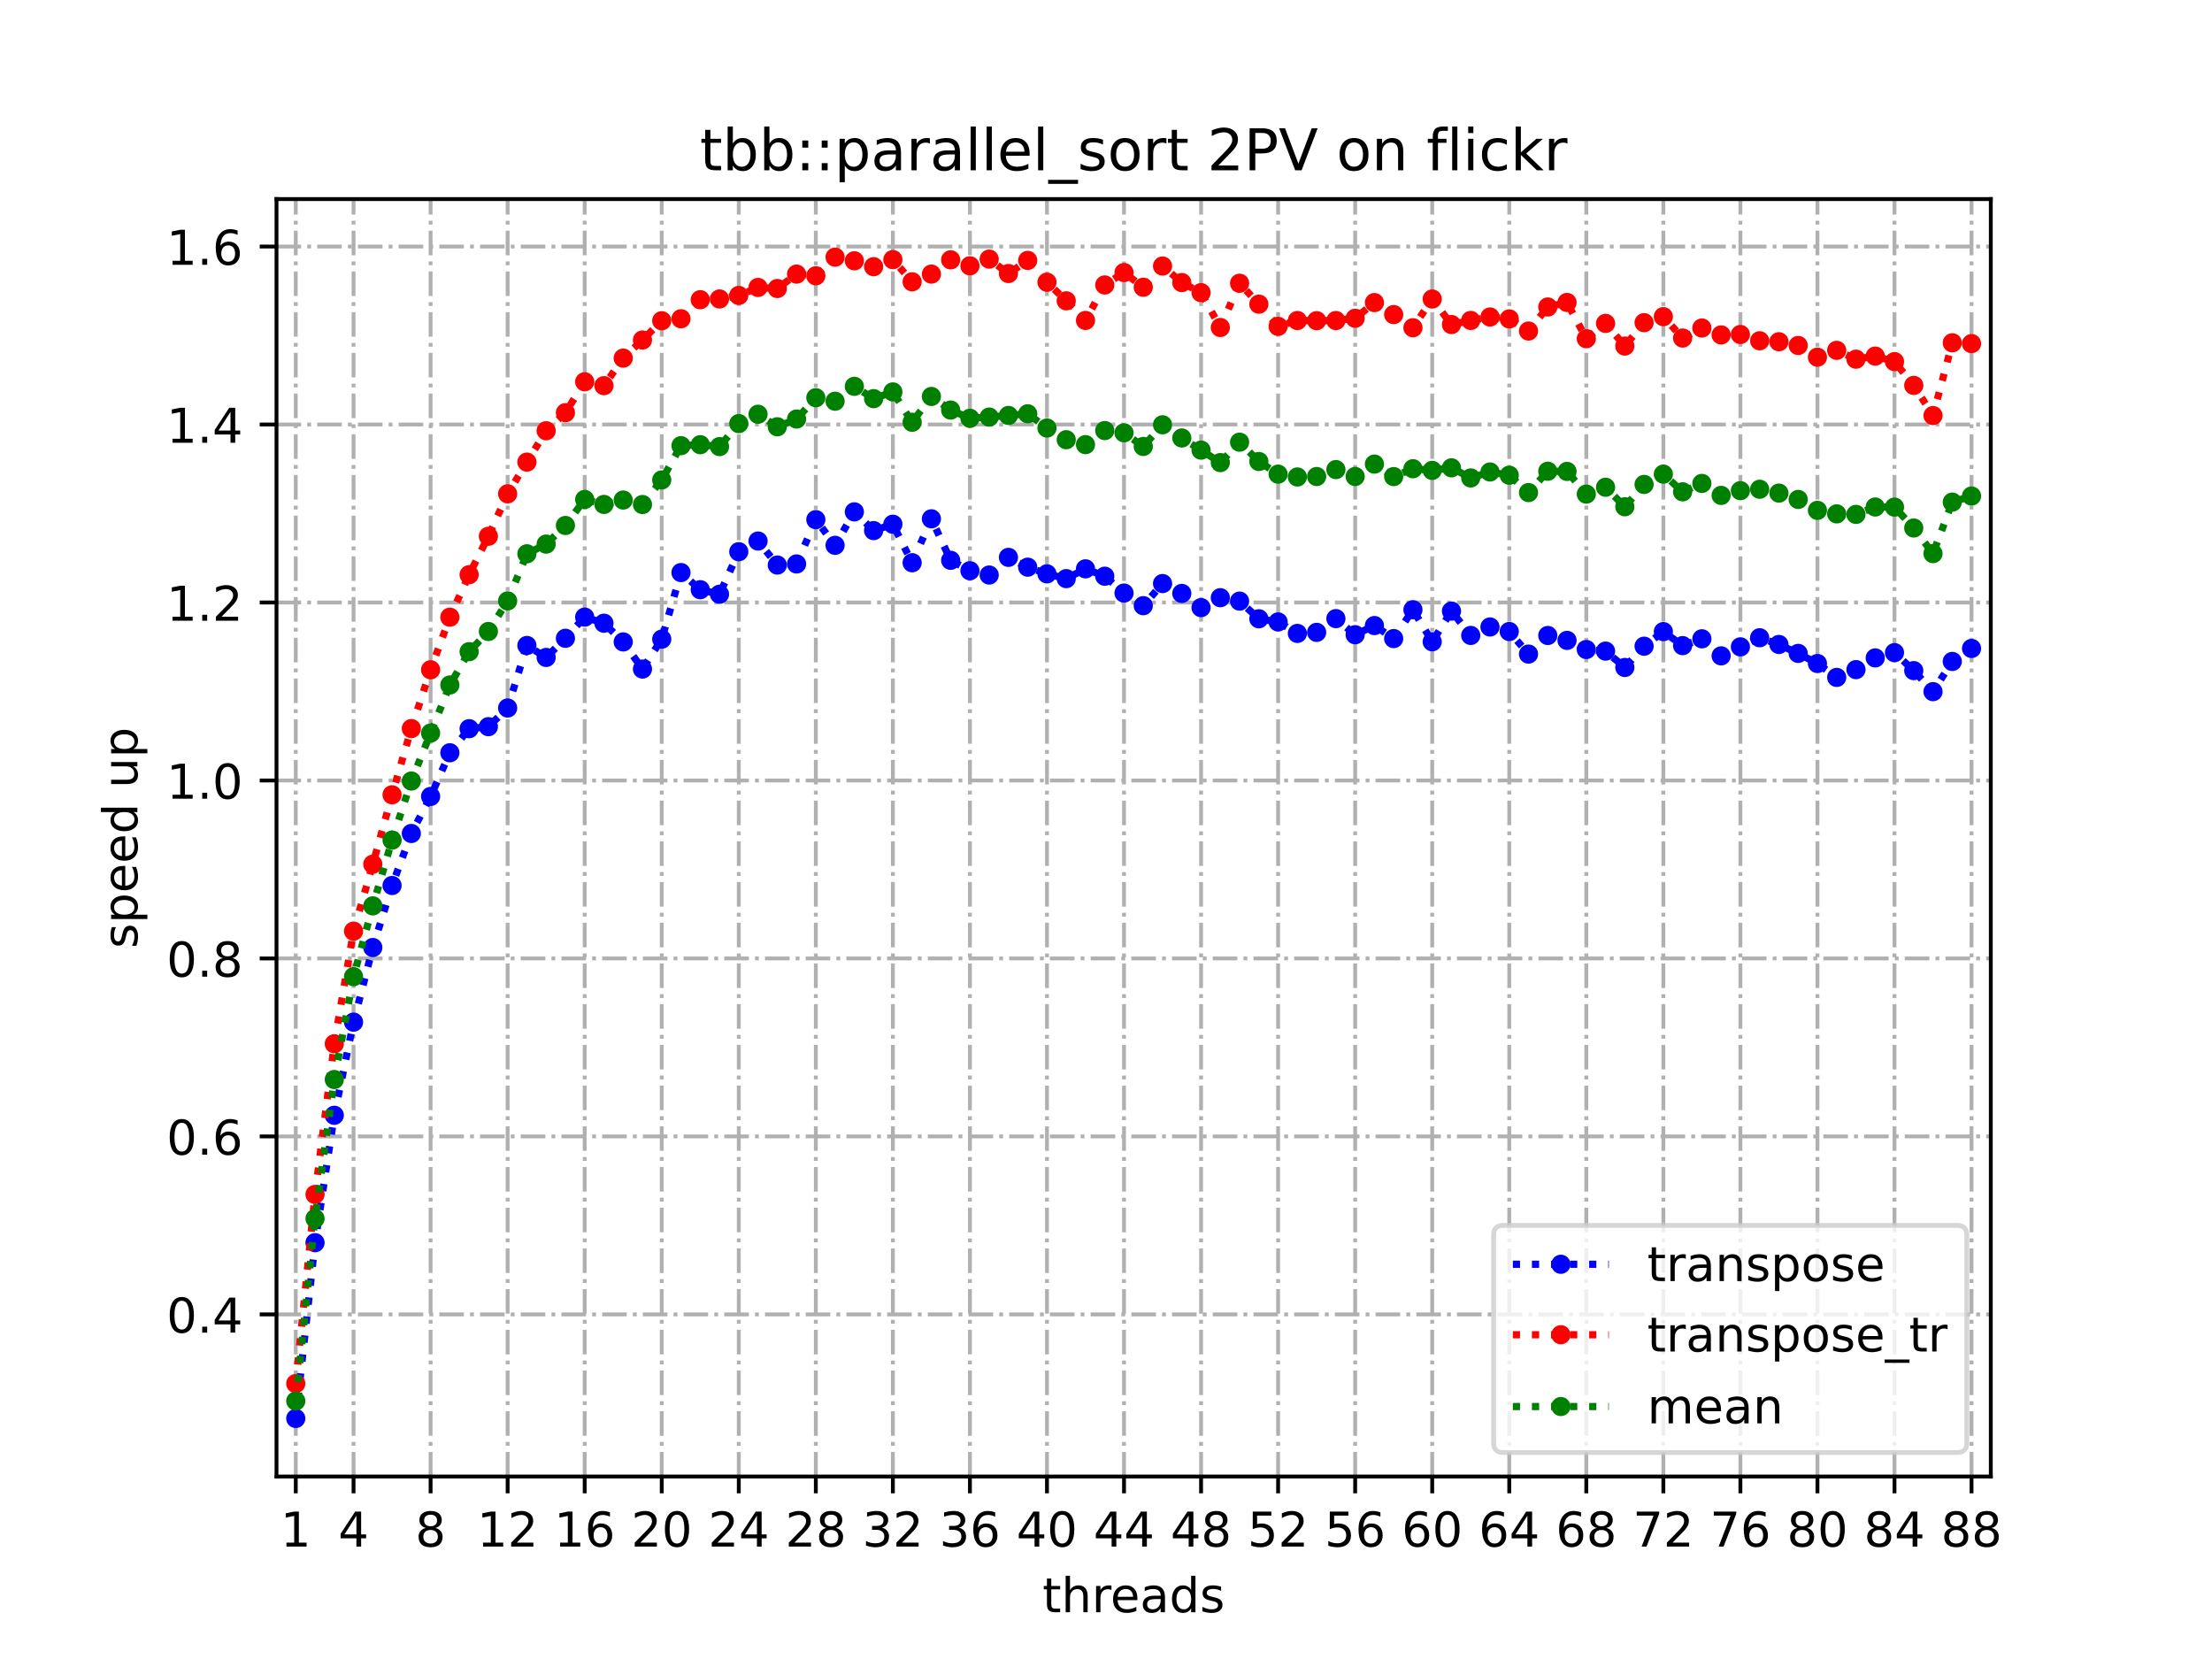 <?xml version="1.0" encoding="utf-8" standalone="no"?>
<!DOCTYPE svg PUBLIC "-//W3C//DTD SVG 1.1//EN"
  "http://www.w3.org/Graphics/SVG/1.1/DTD/svg11.dtd">
<!-- Created with matplotlib (https://matplotlib.org/) -->
<svg height="345.6pt" version="1.1" viewBox="0 0 460.8 345.6" width="460.8pt" xmlns="http://www.w3.org/2000/svg" xmlns:xlink="http://www.w3.org/1999/xlink">
 <defs>
  <style type="text/css">
*{stroke-linecap:butt;stroke-linejoin:round;}
  </style>
 </defs>
 <g id="figure_1">
  <g id="patch_1">
   <path d="M 0 345.6 
L 460.8 345.6 
L 460.8 0 
L 0 0 
z
" style="fill:#ffffff;"/>
  </g>
  <g id="axes_1">
   <g id="patch_2">
    <path d="M 57.6 307.584 
L 414.72 307.584 
L 414.72 41.472 
L 57.6 41.472 
z
" style="fill:#ffffff;"/>
   </g>
   <g id="matplotlib.axis_1">
    <g id="xtick_1">
     <g id="line2d_1">
      <path clip-path="url(#pd12c654f08)" d="M 61.613 307.584 
L 61.613 41.472 
" style="fill:none;stroke:#b0b0b0;stroke-dasharray:5.12,1.28,0.8,1.28;stroke-dashoffset:0;stroke-width:0.8;"/>
     </g>
     <g id="line2d_2">
      <defs>
       <path d="M 0 0 
L 0 3.5 
" id="m0c9ab07111" style="stroke:#000000;stroke-width:0.8;"/>
      </defs>
      <g>
       <use style="stroke:#000000;stroke-width:0.8;" x="61.613" xlink:href="#m0c9ab07111" y="307.584"/>
      </g>
     </g>
     <g id="text_1">
      <!-- 1 -->
      <defs>
       <path d="M 12.406 8.297 
L 28.516 8.297 
L 28.516 63.922 
L 10.984 60.406 
L 10.984 69.391 
L 28.422 72.906 
L 38.281 72.906 
L 38.281 8.297 
L 54.391 8.297 
L 54.391 0 
L 12.406 0 
z
" id="DejaVuSans-49"/>
      </defs>
      <g transform="translate(58.431 322.182)scale(0.1 -0.1)">
       <use xlink:href="#DejaVuSans-49"/>
      </g>
     </g>
    </g>
    <g id="xtick_2">
     <g id="line2d_3">
      <path clip-path="url(#pd12c654f08)" d="M 73.65 307.584 
L 73.65 41.472 
" style="fill:none;stroke:#b0b0b0;stroke-dasharray:5.12,1.28,0.8,1.28;stroke-dashoffset:0;stroke-width:0.8;"/>
     </g>
     <g id="line2d_4">
      <g>
       <use style="stroke:#000000;stroke-width:0.8;" x="73.65" xlink:href="#m0c9ab07111" y="307.584"/>
      </g>
     </g>
     <g id="text_2">
      <!-- 4 -->
      <defs>
       <path d="M 37.797 64.312 
L 12.891 25.391 
L 37.797 25.391 
z
M 35.203 72.906 
L 47.609 72.906 
L 47.609 25.391 
L 58.016 25.391 
L 58.016 17.188 
L 47.609 17.188 
L 47.609 0 
L 37.797 0 
L 37.797 17.188 
L 4.891 17.188 
L 4.891 26.703 
z
" id="DejaVuSans-52"/>
      </defs>
      <g transform="translate(70.469 322.182)scale(0.1 -0.1)">
       <use xlink:href="#DejaVuSans-52"/>
      </g>
     </g>
    </g>
    <g id="xtick_3">
     <g id="line2d_5">
      <path clip-path="url(#pd12c654f08)" d="M 89.701 307.584 
L 89.701 41.472 
" style="fill:none;stroke:#b0b0b0;stroke-dasharray:5.12,1.28,0.8,1.28;stroke-dashoffset:0;stroke-width:0.8;"/>
     </g>
     <g id="line2d_6">
      <g>
       <use style="stroke:#000000;stroke-width:0.8;" x="89.701" xlink:href="#m0c9ab07111" y="307.584"/>
      </g>
     </g>
     <g id="text_3">
      <!-- 8 -->
      <defs>
       <path d="M 31.781 34.625 
Q 24.75 34.625 20.719 30.859 
Q 16.703 27.094 16.703 20.516 
Q 16.703 13.922 20.719 10.156 
Q 24.75 6.391 31.781 6.391 
Q 38.812 6.391 42.859 10.172 
Q 46.922 13.969 46.922 20.516 
Q 46.922 27.094 42.891 30.859 
Q 38.875 34.625 31.781 34.625 
z
M 21.922 38.812 
Q 15.578 40.375 12.031 44.719 
Q 8.5 49.078 8.5 55.328 
Q 8.5 64.062 14.719 69.141 
Q 20.953 74.219 31.781 74.219 
Q 42.672 74.219 48.875 69.141 
Q 55.078 64.062 55.078 55.328 
Q 55.078 49.078 51.531 44.719 
Q 48 40.375 41.703 38.812 
Q 48.828 37.156 52.797 32.312 
Q 56.781 27.484 56.781 20.516 
Q 56.781 9.906 50.312 4.234 
Q 43.844 -1.422 31.781 -1.422 
Q 19.734 -1.422 13.25 4.234 
Q 6.781 9.906 6.781 20.516 
Q 6.781 27.484 10.781 32.312 
Q 14.797 37.156 21.922 38.812 
z
M 18.312 54.391 
Q 18.312 48.734 21.844 45.562 
Q 25.391 42.391 31.781 42.391 
Q 38.141 42.391 41.719 45.562 
Q 45.312 48.734 45.312 54.391 
Q 45.312 60.062 41.719 63.234 
Q 38.141 66.406 31.781 66.406 
Q 25.391 66.406 21.844 63.234 
Q 18.312 60.062 18.312 54.391 
z
" id="DejaVuSans-56"/>
      </defs>
      <g transform="translate(86.519 322.182)scale(0.1 -0.1)">
       <use xlink:href="#DejaVuSans-56"/>
      </g>
     </g>
    </g>
    <g id="xtick_4">
     <g id="line2d_7">
      <path clip-path="url(#pd12c654f08)" d="M 105.751 307.584 
L 105.751 41.472 
" style="fill:none;stroke:#b0b0b0;stroke-dasharray:5.12,1.28,0.8,1.28;stroke-dashoffset:0;stroke-width:0.8;"/>
     </g>
     <g id="line2d_8">
      <g>
       <use style="stroke:#000000;stroke-width:0.8;" x="105.751" xlink:href="#m0c9ab07111" y="307.584"/>
      </g>
     </g>
     <g id="text_4">
      <!-- 12 -->
      <defs>
       <path d="M 19.188 8.297 
L 53.609 8.297 
L 53.609 0 
L 7.328 0 
L 7.328 8.297 
Q 12.938 14.109 22.625 23.891 
Q 32.328 33.688 34.812 36.531 
Q 39.547 41.844 41.422 45.531 
Q 43.312 49.219 43.312 52.781 
Q 43.312 58.594 39.234 62.25 
Q 35.156 65.922 28.609 65.922 
Q 23.969 65.922 18.812 64.312 
Q 13.672 62.703 7.812 59.422 
L 7.812 69.391 
Q 13.766 71.781 18.938 73 
Q 24.125 74.219 28.422 74.219 
Q 39.75 74.219 46.484 68.547 
Q 53.219 62.891 53.219 53.422 
Q 53.219 48.922 51.531 44.891 
Q 49.859 40.875 45.406 35.406 
Q 44.188 33.984 37.641 27.219 
Q 31.109 20.453 19.188 8.297 
z
" id="DejaVuSans-50"/>
      </defs>
      <g transform="translate(99.389 322.182)scale(0.1 -0.1)">
       <use xlink:href="#DejaVuSans-49"/>
       <use x="63.623" xlink:href="#DejaVuSans-50"/>
      </g>
     </g>
    </g>
    <g id="xtick_5">
     <g id="line2d_9">
      <path clip-path="url(#pd12c654f08)" d="M 121.801 307.584 
L 121.801 41.472 
" style="fill:none;stroke:#b0b0b0;stroke-dasharray:5.12,1.28,0.8,1.28;stroke-dashoffset:0;stroke-width:0.8;"/>
     </g>
     <g id="line2d_10">
      <g>
       <use style="stroke:#000000;stroke-width:0.8;" x="121.801" xlink:href="#m0c9ab07111" y="307.584"/>
      </g>
     </g>
     <g id="text_5">
      <!-- 16 -->
      <defs>
       <path d="M 33.016 40.375 
Q 26.375 40.375 22.484 35.828 
Q 18.609 31.297 18.609 23.391 
Q 18.609 15.531 22.484 10.953 
Q 26.375 6.391 33.016 6.391 
Q 39.656 6.391 43.531 10.953 
Q 47.406 15.531 47.406 23.391 
Q 47.406 31.297 43.531 35.828 
Q 39.656 40.375 33.016 40.375 
z
M 52.594 71.297 
L 52.594 62.312 
Q 48.875 64.062 45.094 64.984 
Q 41.312 65.922 37.594 65.922 
Q 27.828 65.922 22.672 59.328 
Q 17.531 52.734 16.797 39.406 
Q 19.672 43.656 24.016 45.922 
Q 28.375 48.188 33.594 48.188 
Q 44.578 48.188 50.953 41.516 
Q 57.328 34.859 57.328 23.391 
Q 57.328 12.156 50.688 5.359 
Q 44.047 -1.422 33.016 -1.422 
Q 20.359 -1.422 13.672 8.266 
Q 6.984 17.969 6.984 36.375 
Q 6.984 53.656 15.188 63.938 
Q 23.391 74.219 37.203 74.219 
Q 40.922 74.219 44.703 73.484 
Q 48.484 72.75 52.594 71.297 
z
" id="DejaVuSans-54"/>
      </defs>
      <g transform="translate(115.439 322.182)scale(0.1 -0.1)">
       <use xlink:href="#DejaVuSans-49"/>
       <use x="63.623" xlink:href="#DejaVuSans-54"/>
      </g>
     </g>
    </g>
    <g id="xtick_6">
     <g id="line2d_11">
      <path clip-path="url(#pd12c654f08)" d="M 137.852 307.584 
L 137.852 41.472 
" style="fill:none;stroke:#b0b0b0;stroke-dasharray:5.12,1.28,0.8,1.28;stroke-dashoffset:0;stroke-width:0.8;"/>
     </g>
     <g id="line2d_12">
      <g>
       <use style="stroke:#000000;stroke-width:0.8;" x="137.852" xlink:href="#m0c9ab07111" y="307.584"/>
      </g>
     </g>
     <g id="text_6">
      <!-- 20 -->
      <defs>
       <path d="M 31.781 66.406 
Q 24.172 66.406 20.328 58.906 
Q 16.5 51.422 16.5 36.375 
Q 16.5 21.391 20.328 13.891 
Q 24.172 6.391 31.781 6.391 
Q 39.453 6.391 43.281 13.891 
Q 47.125 21.391 47.125 36.375 
Q 47.125 51.422 43.281 58.906 
Q 39.453 66.406 31.781 66.406 
z
M 31.781 74.219 
Q 44.047 74.219 50.516 64.516 
Q 56.984 54.828 56.984 36.375 
Q 56.984 17.969 50.516 8.266 
Q 44.047 -1.422 31.781 -1.422 
Q 19.531 -1.422 13.062 8.266 
Q 6.594 17.969 6.594 36.375 
Q 6.594 54.828 13.062 64.516 
Q 19.531 74.219 31.781 74.219 
z
" id="DejaVuSans-48"/>
      </defs>
      <g transform="translate(131.489 322.182)scale(0.1 -0.1)">
       <use xlink:href="#DejaVuSans-50"/>
       <use x="63.623" xlink:href="#DejaVuSans-48"/>
      </g>
     </g>
    </g>
    <g id="xtick_7">
     <g id="line2d_13">
      <path clip-path="url(#pd12c654f08)" d="M 153.902 307.584 
L 153.902 41.472 
" style="fill:none;stroke:#b0b0b0;stroke-dasharray:5.12,1.28,0.8,1.28;stroke-dashoffset:0;stroke-width:0.8;"/>
     </g>
     <g id="line2d_14">
      <g>
       <use style="stroke:#000000;stroke-width:0.8;" x="153.902" xlink:href="#m0c9ab07111" y="307.584"/>
      </g>
     </g>
     <g id="text_7">
      <!-- 24 -->
      <g transform="translate(147.54 322.182)scale(0.1 -0.1)">
       <use xlink:href="#DejaVuSans-50"/>
       <use x="63.623" xlink:href="#DejaVuSans-52"/>
      </g>
     </g>
    </g>
    <g id="xtick_8">
     <g id="line2d_15">
      <path clip-path="url(#pd12c654f08)" d="M 169.952 307.584 
L 169.952 41.472 
" style="fill:none;stroke:#b0b0b0;stroke-dasharray:5.12,1.28,0.8,1.28;stroke-dashoffset:0;stroke-width:0.8;"/>
     </g>
     <g id="line2d_16">
      <g>
       <use style="stroke:#000000;stroke-width:0.8;" x="169.952" xlink:href="#m0c9ab07111" y="307.584"/>
      </g>
     </g>
     <g id="text_8">
      <!-- 28 -->
      <g transform="translate(163.59 322.182)scale(0.1 -0.1)">
       <use xlink:href="#DejaVuSans-50"/>
       <use x="63.623" xlink:href="#DejaVuSans-56"/>
      </g>
     </g>
    </g>
    <g id="xtick_9">
     <g id="line2d_17">
      <path clip-path="url(#pd12c654f08)" d="M 186.003 307.584 
L 186.003 41.472 
" style="fill:none;stroke:#b0b0b0;stroke-dasharray:5.12,1.28,0.8,1.28;stroke-dashoffset:0;stroke-width:0.8;"/>
     </g>
     <g id="line2d_18">
      <g>
       <use style="stroke:#000000;stroke-width:0.8;" x="186.003" xlink:href="#m0c9ab07111" y="307.584"/>
      </g>
     </g>
     <g id="text_9">
      <!-- 32 -->
      <defs>
       <path d="M 40.578 39.312 
Q 47.656 37.797 51.625 33 
Q 55.609 28.219 55.609 21.188 
Q 55.609 10.406 48.188 4.484 
Q 40.766 -1.422 27.094 -1.422 
Q 22.516 -1.422 17.656 -0.516 
Q 12.797 0.391 7.625 2.203 
L 7.625 11.719 
Q 11.719 9.328 16.594 8.109 
Q 21.484 6.891 26.812 6.891 
Q 36.078 6.891 40.938 10.547 
Q 45.797 14.203 45.797 21.188 
Q 45.797 27.641 41.281 31.266 
Q 36.766 34.906 28.719 34.906 
L 20.219 34.906 
L 20.219 43.016 
L 29.109 43.016 
Q 36.375 43.016 40.234 45.922 
Q 44.094 48.828 44.094 54.297 
Q 44.094 59.906 40.109 62.906 
Q 36.141 65.922 28.719 65.922 
Q 24.656 65.922 20.016 65.031 
Q 15.375 64.156 9.812 62.312 
L 9.812 71.094 
Q 15.438 72.656 20.344 73.438 
Q 25.25 74.219 29.594 74.219 
Q 40.828 74.219 47.359 69.109 
Q 53.906 64.016 53.906 55.328 
Q 53.906 49.266 50.438 45.094 
Q 46.969 40.922 40.578 39.312 
z
" id="DejaVuSans-51"/>
      </defs>
      <g transform="translate(179.64 322.182)scale(0.1 -0.1)">
       <use xlink:href="#DejaVuSans-51"/>
       <use x="63.623" xlink:href="#DejaVuSans-50"/>
      </g>
     </g>
    </g>
    <g id="xtick_10">
     <g id="line2d_19">
      <path clip-path="url(#pd12c654f08)" d="M 202.053 307.584 
L 202.053 41.472 
" style="fill:none;stroke:#b0b0b0;stroke-dasharray:5.12,1.28,0.8,1.28;stroke-dashoffset:0;stroke-width:0.8;"/>
     </g>
     <g id="line2d_20">
      <g>
       <use style="stroke:#000000;stroke-width:0.8;" x="202.053" xlink:href="#m0c9ab07111" y="307.584"/>
      </g>
     </g>
     <g id="text_10">
      <!-- 36 -->
      <g transform="translate(195.691 322.182)scale(0.1 -0.1)">
       <use xlink:href="#DejaVuSans-51"/>
       <use x="63.623" xlink:href="#DejaVuSans-54"/>
      </g>
     </g>
    </g>
    <g id="xtick_11">
     <g id="line2d_21">
      <path clip-path="url(#pd12c654f08)" d="M 218.103 307.584 
L 218.103 41.472 
" style="fill:none;stroke:#b0b0b0;stroke-dasharray:5.12,1.28,0.8,1.28;stroke-dashoffset:0;stroke-width:0.8;"/>
     </g>
     <g id="line2d_22">
      <g>
       <use style="stroke:#000000;stroke-width:0.8;" x="218.103" xlink:href="#m0c9ab07111" y="307.584"/>
      </g>
     </g>
     <g id="text_11">
      <!-- 40 -->
      <g transform="translate(211.741 322.182)scale(0.1 -0.1)">
       <use xlink:href="#DejaVuSans-52"/>
       <use x="63.623" xlink:href="#DejaVuSans-48"/>
      </g>
     </g>
    </g>
    <g id="xtick_12">
     <g id="line2d_23">
      <path clip-path="url(#pd12c654f08)" d="M 234.154 307.584 
L 234.154 41.472 
" style="fill:none;stroke:#b0b0b0;stroke-dasharray:5.12,1.28,0.8,1.28;stroke-dashoffset:0;stroke-width:0.8;"/>
     </g>
     <g id="line2d_24">
      <g>
       <use style="stroke:#000000;stroke-width:0.8;" x="234.154" xlink:href="#m0c9ab07111" y="307.584"/>
      </g>
     </g>
     <g id="text_12">
      <!-- 44 -->
      <g transform="translate(227.791 322.182)scale(0.1 -0.1)">
       <use xlink:href="#DejaVuSans-52"/>
       <use x="63.623" xlink:href="#DejaVuSans-52"/>
      </g>
     </g>
    </g>
    <g id="xtick_13">
     <g id="line2d_25">
      <path clip-path="url(#pd12c654f08)" d="M 250.204 307.584 
L 250.204 41.472 
" style="fill:none;stroke:#b0b0b0;stroke-dasharray:5.12,1.28,0.8,1.28;stroke-dashoffset:0;stroke-width:0.8;"/>
     </g>
     <g id="line2d_26">
      <g>
       <use style="stroke:#000000;stroke-width:0.8;" x="250.204" xlink:href="#m0c9ab07111" y="307.584"/>
      </g>
     </g>
     <g id="text_13">
      <!-- 48 -->
      <g transform="translate(243.842 322.182)scale(0.1 -0.1)">
       <use xlink:href="#DejaVuSans-52"/>
       <use x="63.623" xlink:href="#DejaVuSans-56"/>
      </g>
     </g>
    </g>
    <g id="xtick_14">
     <g id="line2d_27">
      <path clip-path="url(#pd12c654f08)" d="M 266.254 307.584 
L 266.254 41.472 
" style="fill:none;stroke:#b0b0b0;stroke-dasharray:5.12,1.28,0.8,1.28;stroke-dashoffset:0;stroke-width:0.8;"/>
     </g>
     <g id="line2d_28">
      <g>
       <use style="stroke:#000000;stroke-width:0.8;" x="266.254" xlink:href="#m0c9ab07111" y="307.584"/>
      </g>
     </g>
     <g id="text_14">
      <!-- 52 -->
      <defs>
       <path d="M 10.797 72.906 
L 49.516 72.906 
L 49.516 64.594 
L 19.828 64.594 
L 19.828 46.734 
Q 21.969 47.469 24.109 47.828 
Q 26.266 48.188 28.422 48.188 
Q 40.625 48.188 47.75 41.5 
Q 54.891 34.812 54.891 23.391 
Q 54.891 11.625 47.562 5.094 
Q 40.234 -1.422 26.906 -1.422 
Q 22.312 -1.422 17.547 -0.641 
Q 12.797 0.141 7.719 1.703 
L 7.719 11.625 
Q 12.109 9.234 16.797 8.062 
Q 21.484 6.891 26.703 6.891 
Q 35.156 6.891 40.078 11.328 
Q 45.016 15.766 45.016 23.391 
Q 45.016 31 40.078 35.438 
Q 35.156 39.891 26.703 39.891 
Q 22.75 39.891 18.812 39.016 
Q 14.891 38.141 10.797 36.281 
z
" id="DejaVuSans-53"/>
      </defs>
      <g transform="translate(259.892 322.182)scale(0.1 -0.1)">
       <use xlink:href="#DejaVuSans-53"/>
       <use x="63.623" xlink:href="#DejaVuSans-50"/>
      </g>
     </g>
    </g>
    <g id="xtick_15">
     <g id="line2d_29">
      <path clip-path="url(#pd12c654f08)" d="M 282.305 307.584 
L 282.305 41.472 
" style="fill:none;stroke:#b0b0b0;stroke-dasharray:5.12,1.28,0.8,1.28;stroke-dashoffset:0;stroke-width:0.8;"/>
     </g>
     <g id="line2d_30">
      <g>
       <use style="stroke:#000000;stroke-width:0.8;" x="282.305" xlink:href="#m0c9ab07111" y="307.584"/>
      </g>
     </g>
     <g id="text_15">
      <!-- 56 -->
      <g transform="translate(275.942 322.182)scale(0.1 -0.1)">
       <use xlink:href="#DejaVuSans-53"/>
       <use x="63.623" xlink:href="#DejaVuSans-54"/>
      </g>
     </g>
    </g>
    <g id="xtick_16">
     <g id="line2d_31">
      <path clip-path="url(#pd12c654f08)" d="M 298.355 307.584 
L 298.355 41.472 
" style="fill:none;stroke:#b0b0b0;stroke-dasharray:5.12,1.28,0.8,1.28;stroke-dashoffset:0;stroke-width:0.8;"/>
     </g>
     <g id="line2d_32">
      <g>
       <use style="stroke:#000000;stroke-width:0.8;" x="298.355" xlink:href="#m0c9ab07111" y="307.584"/>
      </g>
     </g>
     <g id="text_16">
      <!-- 60 -->
      <g transform="translate(291.993 322.182)scale(0.1 -0.1)">
       <use xlink:href="#DejaVuSans-54"/>
       <use x="63.623" xlink:href="#DejaVuSans-48"/>
      </g>
     </g>
    </g>
    <g id="xtick_17">
     <g id="line2d_33">
      <path clip-path="url(#pd12c654f08)" d="M 314.405 307.584 
L 314.405 41.472 
" style="fill:none;stroke:#b0b0b0;stroke-dasharray:5.12,1.28,0.8,1.28;stroke-dashoffset:0;stroke-width:0.8;"/>
     </g>
     <g id="line2d_34">
      <g>
       <use style="stroke:#000000;stroke-width:0.8;" x="314.405" xlink:href="#m0c9ab07111" y="307.584"/>
      </g>
     </g>
     <g id="text_17">
      <!-- 64 -->
      <g transform="translate(308.043 322.182)scale(0.1 -0.1)">
       <use xlink:href="#DejaVuSans-54"/>
       <use x="63.623" xlink:href="#DejaVuSans-52"/>
      </g>
     </g>
    </g>
    <g id="xtick_18">
     <g id="line2d_35">
      <path clip-path="url(#pd12c654f08)" d="M 330.456 307.584 
L 330.456 41.472 
" style="fill:none;stroke:#b0b0b0;stroke-dasharray:5.12,1.28,0.8,1.28;stroke-dashoffset:0;stroke-width:0.8;"/>
     </g>
     <g id="line2d_36">
      <g>
       <use style="stroke:#000000;stroke-width:0.8;" x="330.456" xlink:href="#m0c9ab07111" y="307.584"/>
      </g>
     </g>
     <g id="text_18">
      <!-- 68 -->
      <g transform="translate(324.093 322.182)scale(0.1 -0.1)">
       <use xlink:href="#DejaVuSans-54"/>
       <use x="63.623" xlink:href="#DejaVuSans-56"/>
      </g>
     </g>
    </g>
    <g id="xtick_19">
     <g id="line2d_37">
      <path clip-path="url(#pd12c654f08)" d="M 346.506 307.584 
L 346.506 41.472 
" style="fill:none;stroke:#b0b0b0;stroke-dasharray:5.12,1.28,0.8,1.28;stroke-dashoffset:0;stroke-width:0.8;"/>
     </g>
     <g id="line2d_38">
      <g>
       <use style="stroke:#000000;stroke-width:0.8;" x="346.506" xlink:href="#m0c9ab07111" y="307.584"/>
      </g>
     </g>
     <g id="text_19">
      <!-- 72 -->
      <defs>
       <path d="M 8.203 72.906 
L 55.078 72.906 
L 55.078 68.703 
L 28.609 0 
L 18.312 0 
L 43.219 64.594 
L 8.203 64.594 
z
" id="DejaVuSans-55"/>
      </defs>
      <g transform="translate(340.144 322.182)scale(0.1 -0.1)">
       <use xlink:href="#DejaVuSans-55"/>
       <use x="63.623" xlink:href="#DejaVuSans-50"/>
      </g>
     </g>
    </g>
    <g id="xtick_20">
     <g id="line2d_39">
      <path clip-path="url(#pd12c654f08)" d="M 362.556 307.584 
L 362.556 41.472 
" style="fill:none;stroke:#b0b0b0;stroke-dasharray:5.12,1.28,0.8,1.28;stroke-dashoffset:0;stroke-width:0.8;"/>
     </g>
     <g id="line2d_40">
      <g>
       <use style="stroke:#000000;stroke-width:0.8;" x="362.556" xlink:href="#m0c9ab07111" y="307.584"/>
      </g>
     </g>
     <g id="text_20">
      <!-- 76 -->
      <g transform="translate(356.194 322.182)scale(0.1 -0.1)">
       <use xlink:href="#DejaVuSans-55"/>
       <use x="63.623" xlink:href="#DejaVuSans-54"/>
      </g>
     </g>
    </g>
    <g id="xtick_21">
     <g id="line2d_41">
      <path clip-path="url(#pd12c654f08)" d="M 378.607 307.584 
L 378.607 41.472 
" style="fill:none;stroke:#b0b0b0;stroke-dasharray:5.12,1.28,0.8,1.28;stroke-dashoffset:0;stroke-width:0.8;"/>
     </g>
     <g id="line2d_42">
      <g>
       <use style="stroke:#000000;stroke-width:0.8;" x="378.607" xlink:href="#m0c9ab07111" y="307.584"/>
      </g>
     </g>
     <g id="text_21">
      <!-- 80 -->
      <g transform="translate(372.244 322.182)scale(0.1 -0.1)">
       <use xlink:href="#DejaVuSans-56"/>
       <use x="63.623" xlink:href="#DejaVuSans-48"/>
      </g>
     </g>
    </g>
    <g id="xtick_22">
     <g id="line2d_43">
      <path clip-path="url(#pd12c654f08)" d="M 394.657 307.584 
L 394.657 41.472 
" style="fill:none;stroke:#b0b0b0;stroke-dasharray:5.12,1.28,0.8,1.28;stroke-dashoffset:0;stroke-width:0.8;"/>
     </g>
     <g id="line2d_44">
      <g>
       <use style="stroke:#000000;stroke-width:0.8;" x="394.657" xlink:href="#m0c9ab07111" y="307.584"/>
      </g>
     </g>
     <g id="text_22">
      <!-- 84 -->
      <g transform="translate(388.295 322.182)scale(0.1 -0.1)">
       <use xlink:href="#DejaVuSans-56"/>
       <use x="63.623" xlink:href="#DejaVuSans-52"/>
      </g>
     </g>
    </g>
    <g id="xtick_23">
     <g id="line2d_45">
      <path clip-path="url(#pd12c654f08)" d="M 410.707 307.584 
L 410.707 41.472 
" style="fill:none;stroke:#b0b0b0;stroke-dasharray:5.12,1.28,0.8,1.28;stroke-dashoffset:0;stroke-width:0.8;"/>
     </g>
     <g id="line2d_46">
      <g>
       <use style="stroke:#000000;stroke-width:0.8;" x="410.707" xlink:href="#m0c9ab07111" y="307.584"/>
      </g>
     </g>
     <g id="text_23">
      <!-- 88 -->
      <g transform="translate(404.345 322.182)scale(0.1 -0.1)">
       <use xlink:href="#DejaVuSans-56"/>
       <use x="63.623" xlink:href="#DejaVuSans-56"/>
      </g>
     </g>
    </g>
    <g id="text_24">
     <!-- threads -->
     <defs>
      <path d="M 18.312 70.219 
L 18.312 54.688 
L 36.812 54.688 
L 36.812 47.703 
L 18.312 47.703 
L 18.312 18.016 
Q 18.312 11.328 20.141 9.422 
Q 21.969 7.516 27.594 7.516 
L 36.812 7.516 
L 36.812 0 
L 27.594 0 
Q 17.188 0 13.234 3.875 
Q 9.281 7.766 9.281 18.016 
L 9.281 47.703 
L 2.688 47.703 
L 2.688 54.688 
L 9.281 54.688 
L 9.281 70.219 
z
" id="DejaVuSans-116"/>
      <path d="M 54.891 33.016 
L 54.891 0 
L 45.906 0 
L 45.906 32.719 
Q 45.906 40.484 42.875 44.328 
Q 39.844 48.188 33.797 48.188 
Q 26.516 48.188 22.312 43.547 
Q 18.109 38.922 18.109 30.906 
L 18.109 0 
L 9.078 0 
L 9.078 75.984 
L 18.109 75.984 
L 18.109 46.188 
Q 21.344 51.125 25.703 53.562 
Q 30.078 56 35.797 56 
Q 45.219 56 50.047 50.172 
Q 54.891 44.344 54.891 33.016 
z
" id="DejaVuSans-104"/>
      <path d="M 41.109 46.297 
Q 39.594 47.172 37.812 47.578 
Q 36.031 48 33.891 48 
Q 26.266 48 22.188 43.047 
Q 18.109 38.094 18.109 28.812 
L 18.109 0 
L 9.078 0 
L 9.078 54.688 
L 18.109 54.688 
L 18.109 46.188 
Q 20.953 51.172 25.484 53.578 
Q 30.031 56 36.531 56 
Q 37.453 56 38.578 55.875 
Q 39.703 55.766 41.062 55.516 
z
" id="DejaVuSans-114"/>
      <path d="M 56.203 29.594 
L 56.203 25.203 
L 14.891 25.203 
Q 15.484 15.922 20.484 11.062 
Q 25.484 6.203 34.422 6.203 
Q 39.594 6.203 44.453 7.469 
Q 49.312 8.734 54.109 11.281 
L 54.109 2.781 
Q 49.266 0.734 44.188 -0.344 
Q 39.109 -1.422 33.891 -1.422 
Q 20.797 -1.422 13.156 6.188 
Q 5.516 13.812 5.516 26.812 
Q 5.516 40.234 12.766 48.109 
Q 20.016 56 32.328 56 
Q 43.359 56 49.781 48.891 
Q 56.203 41.797 56.203 29.594 
z
M 47.219 32.234 
Q 47.125 39.594 43.094 43.984 
Q 39.062 48.391 32.422 48.391 
Q 24.906 48.391 20.391 44.141 
Q 15.875 39.891 15.188 32.172 
z
" id="DejaVuSans-101"/>
      <path d="M 34.281 27.484 
Q 23.391 27.484 19.188 25 
Q 14.984 22.516 14.984 16.5 
Q 14.984 11.719 18.141 8.906 
Q 21.297 6.109 26.703 6.109 
Q 34.188 6.109 38.703 11.406 
Q 43.219 16.703 43.219 25.484 
L 43.219 27.484 
z
M 52.203 31.203 
L 52.203 0 
L 43.219 0 
L 43.219 8.297 
Q 40.141 3.328 35.547 0.953 
Q 30.953 -1.422 24.312 -1.422 
Q 15.922 -1.422 10.953 3.297 
Q 6 8.016 6 15.922 
Q 6 25.141 12.172 29.828 
Q 18.359 34.516 30.609 34.516 
L 43.219 34.516 
L 43.219 35.406 
Q 43.219 41.609 39.141 45 
Q 35.062 48.391 27.688 48.391 
Q 23 48.391 18.547 47.266 
Q 14.109 46.141 10.016 43.891 
L 10.016 52.203 
Q 14.938 54.109 19.578 55.047 
Q 24.219 56 28.609 56 
Q 40.484 56 46.344 49.844 
Q 52.203 43.703 52.203 31.203 
z
" id="DejaVuSans-97"/>
      <path d="M 45.406 46.391 
L 45.406 75.984 
L 54.391 75.984 
L 54.391 0 
L 45.406 0 
L 45.406 8.203 
Q 42.578 3.328 38.25 0.953 
Q 33.938 -1.422 27.875 -1.422 
Q 17.969 -1.422 11.734 6.484 
Q 5.516 14.406 5.516 27.297 
Q 5.516 40.188 11.734 48.094 
Q 17.969 56 27.875 56 
Q 33.938 56 38.25 53.625 
Q 42.578 51.266 45.406 46.391 
z
M 14.797 27.297 
Q 14.797 17.391 18.875 11.75 
Q 22.953 6.109 30.078 6.109 
Q 37.203 6.109 41.297 11.75 
Q 45.406 17.391 45.406 27.297 
Q 45.406 37.203 41.297 42.844 
Q 37.203 48.484 30.078 48.484 
Q 22.953 48.484 18.875 42.844 
Q 14.797 37.203 14.797 27.297 
z
" id="DejaVuSans-100"/>
      <path d="M 44.281 53.078 
L 44.281 44.578 
Q 40.484 46.531 36.375 47.5 
Q 32.281 48.484 27.875 48.484 
Q 21.188 48.484 17.844 46.438 
Q 14.5 44.391 14.5 40.281 
Q 14.5 37.156 16.891 35.375 
Q 19.281 33.594 26.516 31.984 
L 29.594 31.297 
Q 39.156 29.25 43.188 25.516 
Q 47.219 21.781 47.219 15.094 
Q 47.219 7.469 41.188 3.016 
Q 35.156 -1.422 24.609 -1.422 
Q 20.219 -1.422 15.453 -0.562 
Q 10.688 0.297 5.422 2 
L 5.422 11.281 
Q 10.406 8.688 15.234 7.391 
Q 20.062 6.109 24.812 6.109 
Q 31.156 6.109 34.562 8.281 
Q 37.984 10.453 37.984 14.406 
Q 37.984 18.062 35.516 20.016 
Q 33.062 21.969 24.703 23.781 
L 21.578 24.516 
Q 13.234 26.266 9.516 29.906 
Q 5.812 33.547 5.812 39.891 
Q 5.812 47.609 11.281 51.797 
Q 16.75 56 26.812 56 
Q 31.781 56 36.172 55.266 
Q 40.578 54.547 44.281 53.078 
z
" id="DejaVuSans-115"/>
     </defs>
     <g transform="translate(217.169 335.861)scale(0.1 -0.1)">
      <use xlink:href="#DejaVuSans-116"/>
      <use x="39.209" xlink:href="#DejaVuSans-104"/>
      <use x="102.588" xlink:href="#DejaVuSans-114"/>
      <use x="141.451" xlink:href="#DejaVuSans-101"/>
      <use x="202.975" xlink:href="#DejaVuSans-97"/>
      <use x="264.254" xlink:href="#DejaVuSans-100"/>
      <use x="327.73" xlink:href="#DejaVuSans-115"/>
     </g>
    </g>
   </g>
   <g id="matplotlib.axis_2">
    <g id="ytick_1">
     <g id="line2d_47">
      <path clip-path="url(#pd12c654f08)" d="M 57.6 273.813 
L 414.72 273.813 
" style="fill:none;stroke:#b0b0b0;stroke-dasharray:5.12,1.28,0.8,1.28;stroke-dashoffset:0;stroke-width:0.8;"/>
     </g>
     <g id="line2d_48">
      <defs>
       <path d="M 0 0 
L -3.5 0 
" id="m09ff53b427" style="stroke:#000000;stroke-width:0.8;"/>
      </defs>
      <g>
       <use style="stroke:#000000;stroke-width:0.8;" x="57.6" xlink:href="#m09ff53b427" y="273.813"/>
      </g>
     </g>
     <g id="text_25">
      <!-- 0.4 -->
      <defs>
       <path d="M 10.688 12.406 
L 21 12.406 
L 21 0 
L 10.688 0 
z
" id="DejaVuSans-46"/>
      </defs>
      <g transform="translate(34.697 277.612)scale(0.1 -0.1)">
       <use xlink:href="#DejaVuSans-48"/>
       <use x="63.623" xlink:href="#DejaVuSans-46"/>
       <use x="95.41" xlink:href="#DejaVuSans-52"/>
      </g>
     </g>
    </g>
    <g id="ytick_2">
     <g id="line2d_49">
      <path clip-path="url(#pd12c654f08)" d="M 57.6 236.737 
L 414.72 236.737 
" style="fill:none;stroke:#b0b0b0;stroke-dasharray:5.12,1.28,0.8,1.28;stroke-dashoffset:0;stroke-width:0.8;"/>
     </g>
     <g id="line2d_50">
      <g>
       <use style="stroke:#000000;stroke-width:0.8;" x="57.6" xlink:href="#m09ff53b427" y="236.737"/>
      </g>
     </g>
     <g id="text_26">
      <!-- 0.6 -->
      <g transform="translate(34.697 240.536)scale(0.1 -0.1)">
       <use xlink:href="#DejaVuSans-48"/>
       <use x="63.623" xlink:href="#DejaVuSans-46"/>
       <use x="95.41" xlink:href="#DejaVuSans-54"/>
      </g>
     </g>
    </g>
    <g id="ytick_3">
     <g id="line2d_51">
      <path clip-path="url(#pd12c654f08)" d="M 57.6 199.661 
L 414.72 199.661 
" style="fill:none;stroke:#b0b0b0;stroke-dasharray:5.12,1.28,0.8,1.28;stroke-dashoffset:0;stroke-width:0.8;"/>
     </g>
     <g id="line2d_52">
      <g>
       <use style="stroke:#000000;stroke-width:0.8;" x="57.6" xlink:href="#m09ff53b427" y="199.661"/>
      </g>
     </g>
     <g id="text_27">
      <!-- 0.8 -->
      <g transform="translate(34.697 203.46)scale(0.1 -0.1)">
       <use xlink:href="#DejaVuSans-48"/>
       <use x="63.623" xlink:href="#DejaVuSans-46"/>
       <use x="95.41" xlink:href="#DejaVuSans-56"/>
      </g>
     </g>
    </g>
    <g id="ytick_4">
     <g id="line2d_53">
      <path clip-path="url(#pd12c654f08)" d="M 57.6 162.585 
L 414.72 162.585 
" style="fill:none;stroke:#b0b0b0;stroke-dasharray:5.12,1.28,0.8,1.28;stroke-dashoffset:0;stroke-width:0.8;"/>
     </g>
     <g id="line2d_54">
      <g>
       <use style="stroke:#000000;stroke-width:0.8;" x="57.6" xlink:href="#m09ff53b427" y="162.585"/>
      </g>
     </g>
     <g id="text_28">
      <!-- 1.0 -->
      <g transform="translate(34.697 166.384)scale(0.1 -0.1)">
       <use xlink:href="#DejaVuSans-49"/>
       <use x="63.623" xlink:href="#DejaVuSans-46"/>
       <use x="95.41" xlink:href="#DejaVuSans-48"/>
      </g>
     </g>
    </g>
    <g id="ytick_5">
     <g id="line2d_55">
      <path clip-path="url(#pd12c654f08)" d="M 57.6 125.509 
L 414.72 125.509 
" style="fill:none;stroke:#b0b0b0;stroke-dasharray:5.12,1.28,0.8,1.28;stroke-dashoffset:0;stroke-width:0.8;"/>
     </g>
     <g id="line2d_56">
      <g>
       <use style="stroke:#000000;stroke-width:0.8;" x="57.6" xlink:href="#m09ff53b427" y="125.509"/>
      </g>
     </g>
     <g id="text_29">
      <!-- 1.2 -->
      <g transform="translate(34.697 129.308)scale(0.1 -0.1)">
       <use xlink:href="#DejaVuSans-49"/>
       <use x="63.623" xlink:href="#DejaVuSans-46"/>
       <use x="95.41" xlink:href="#DejaVuSans-50"/>
      </g>
     </g>
    </g>
    <g id="ytick_6">
     <g id="line2d_57">
      <path clip-path="url(#pd12c654f08)" d="M 57.6 88.433 
L 414.72 88.433 
" style="fill:none;stroke:#b0b0b0;stroke-dasharray:5.12,1.28,0.8,1.28;stroke-dashoffset:0;stroke-width:0.8;"/>
     </g>
     <g id="line2d_58">
      <g>
       <use style="stroke:#000000;stroke-width:0.8;" x="57.6" xlink:href="#m09ff53b427" y="88.433"/>
      </g>
     </g>
     <g id="text_30">
      <!-- 1.4 -->
      <g transform="translate(34.697 92.232)scale(0.1 -0.1)">
       <use xlink:href="#DejaVuSans-49"/>
       <use x="63.623" xlink:href="#DejaVuSans-46"/>
       <use x="95.41" xlink:href="#DejaVuSans-52"/>
      </g>
     </g>
    </g>
    <g id="ytick_7">
     <g id="line2d_59">
      <path clip-path="url(#pd12c654f08)" d="M 57.6 51.357 
L 414.72 51.357 
" style="fill:none;stroke:#b0b0b0;stroke-dasharray:5.12,1.28,0.8,1.28;stroke-dashoffset:0;stroke-width:0.8;"/>
     </g>
     <g id="line2d_60">
      <g>
       <use style="stroke:#000000;stroke-width:0.8;" x="57.6" xlink:href="#m09ff53b427" y="51.357"/>
      </g>
     </g>
     <g id="text_31">
      <!-- 1.6 -->
      <g transform="translate(34.697 55.156)scale(0.1 -0.1)">
       <use xlink:href="#DejaVuSans-49"/>
       <use x="63.623" xlink:href="#DejaVuSans-46"/>
       <use x="95.41" xlink:href="#DejaVuSans-54"/>
      </g>
     </g>
    </g>
    <g id="text_32">
     <!-- speed up -->
     <defs>
      <path d="M 18.109 8.203 
L 18.109 -20.797 
L 9.078 -20.797 
L 9.078 54.688 
L 18.109 54.688 
L 18.109 46.391 
Q 20.953 51.266 25.266 53.625 
Q 29.594 56 35.594 56 
Q 45.562 56 51.781 48.094 
Q 58.016 40.188 58.016 27.297 
Q 58.016 14.406 51.781 6.484 
Q 45.562 -1.422 35.594 -1.422 
Q 29.594 -1.422 25.266 0.953 
Q 20.953 3.328 18.109 8.203 
z
M 48.688 27.297 
Q 48.688 37.203 44.609 42.844 
Q 40.531 48.484 33.406 48.484 
Q 26.266 48.484 22.188 42.844 
Q 18.109 37.203 18.109 27.297 
Q 18.109 17.391 22.188 11.75 
Q 26.266 6.109 33.406 6.109 
Q 40.531 6.109 44.609 11.75 
Q 48.688 17.391 48.688 27.297 
z
" id="DejaVuSans-112"/>
      <path id="DejaVuSans-32"/>
      <path d="M 8.5 21.578 
L 8.5 54.688 
L 17.484 54.688 
L 17.484 21.922 
Q 17.484 14.156 20.5 10.266 
Q 23.531 6.391 29.594 6.391 
Q 36.859 6.391 41.078 11.031 
Q 45.312 15.672 45.312 23.688 
L 45.312 54.688 
L 54.297 54.688 
L 54.297 0 
L 45.312 0 
L 45.312 8.406 
Q 42.047 3.422 37.719 1 
Q 33.406 -1.422 27.688 -1.422 
Q 18.266 -1.422 13.375 4.438 
Q 8.5 10.297 8.5 21.578 
z
M 31.109 56 
z
" id="DejaVuSans-117"/>
     </defs>
     <g transform="translate(28.617 197.566)rotate(-90)scale(0.1 -0.1)">
      <use xlink:href="#DejaVuSans-115"/>
      <use x="52.1" xlink:href="#DejaVuSans-112"/>
      <use x="115.576" xlink:href="#DejaVuSans-101"/>
      <use x="177.1" xlink:href="#DejaVuSans-101"/>
      <use x="238.623" xlink:href="#DejaVuSans-100"/>
      <use x="302.1" xlink:href="#DejaVuSans-32"/>
      <use x="333.887" xlink:href="#DejaVuSans-117"/>
      <use x="397.266" xlink:href="#DejaVuSans-112"/>
     </g>
    </g>
   </g>
   <g id="line2d_61">
    <path clip-path="url(#pd12c654f08)" d="M 61.613 295.488 
L 65.625 258.876 
L 69.638 232.332 
L 73.65 212.931 
L 77.663 197.386 
L 81.676 184.464 
L 85.688 173.63 
L 89.701 165.908 
L 93.713 156.814 
L 97.726 151.798 
L 101.738 151.38 
L 105.751 147.488 
L 109.764 134.465 
L 113.776 136.958 
L 117.789 132.967 
L 121.801 128.556 
L 125.814 129.823 
L 129.827 133.725 
L 133.839 139.376 
L 137.852 133.146 
L 141.864 119.276 
L 145.877 122.845 
L 149.889 123.792 
L 153.902 114.934 
L 157.915 112.708 
L 161.927 117.707 
L 165.94 117.481 
L 169.952 108.251 
L 173.965 113.6 
L 177.978 106.63 
L 181.99 110.536 
L 186.003 109.206 
L 190.015 117.229 
L 194.028 108.078 
L 198.04 116.724 
L 202.053 118.896 
L 206.066 119.79 
L 210.078 116.11 
L 214.091 118.152 
L 218.103 119.546 
L 222.116 120.537 
L 226.129 118.499 
L 230.141 120.034 
L 234.154 123.544 
L 238.166 126.173 
L 242.179 121.565 
L 246.191 123.619 
L 250.204 126.578 
L 254.217 124.509 
L 258.229 125.223 
L 262.242 128.905 
L 266.254 129.559 
L 270.267 131.952 
L 274.28 131.731 
L 278.292 128.87 
L 282.305 132.225 
L 286.317 130.317 
L 290.33 133.029 
L 294.342 127.016 
L 298.355 133.692 
L 302.368 127.302 
L 306.38 132.372 
L 310.393 130.607 
L 314.405 131.561 
L 318.418 136.259 
L 322.431 132.383 
L 326.443 133.406 
L 330.456 135.306 
L 334.468 135.638 
L 338.481 139.045 
L 342.493 134.613 
L 346.506 131.576 
L 350.519 134.494 
L 354.531 133.073 
L 358.544 136.627 
L 362.556 134.75 
L 366.569 132.85 
L 370.582 134.251 
L 374.594 136.115 
L 378.607 138.222 
L 382.619 141.114 
L 386.632 139.493 
L 390.644 137.054 
L 394.657 135.955 
L 398.67 139.701 
L 402.682 144.082 
L 406.695 137.794 
L 410.707 135.084 
" style="fill:none;stroke:#0000ff;stroke-dasharray:1.5,2.475;stroke-dashoffset:0;stroke-width:1.5;"/>
    <defs>
     <path d="M 0 1.5 
C 0.398 1.5 0.779 1.342 1.061 1.061 
C 1.342 0.779 1.5 0.398 1.5 0 
C 1.5 -0.398 1.342 -0.779 1.061 -1.061 
C 0.779 -1.342 0.398 -1.5 0 -1.5 
C -0.398 -1.5 -0.779 -1.342 -1.061 -1.061 
C -1.342 -0.779 -1.5 -0.398 -1.5 0 
C -1.5 0.398 -1.342 0.779 -1.061 1.061 
C -0.779 1.342 -0.398 1.5 0 1.5 
z
" id="m94a201c731" style="stroke:#0000ff;"/>
    </defs>
    <g clip-path="url(#pd12c654f08)">
     <use style="fill:#0000ff;stroke:#0000ff;" x="61.613" xlink:href="#m94a201c731" y="295.488"/>
     <use style="fill:#0000ff;stroke:#0000ff;" x="65.625" xlink:href="#m94a201c731" y="258.876"/>
     <use style="fill:#0000ff;stroke:#0000ff;" x="69.638" xlink:href="#m94a201c731" y="232.332"/>
     <use style="fill:#0000ff;stroke:#0000ff;" x="73.65" xlink:href="#m94a201c731" y="212.931"/>
     <use style="fill:#0000ff;stroke:#0000ff;" x="77.663" xlink:href="#m94a201c731" y="197.386"/>
     <use style="fill:#0000ff;stroke:#0000ff;" x="81.676" xlink:href="#m94a201c731" y="184.464"/>
     <use style="fill:#0000ff;stroke:#0000ff;" x="85.688" xlink:href="#m94a201c731" y="173.63"/>
     <use style="fill:#0000ff;stroke:#0000ff;" x="89.701" xlink:href="#m94a201c731" y="165.908"/>
     <use style="fill:#0000ff;stroke:#0000ff;" x="93.713" xlink:href="#m94a201c731" y="156.814"/>
     <use style="fill:#0000ff;stroke:#0000ff;" x="97.726" xlink:href="#m94a201c731" y="151.798"/>
     <use style="fill:#0000ff;stroke:#0000ff;" x="101.738" xlink:href="#m94a201c731" y="151.38"/>
     <use style="fill:#0000ff;stroke:#0000ff;" x="105.751" xlink:href="#m94a201c731" y="147.488"/>
     <use style="fill:#0000ff;stroke:#0000ff;" x="109.764" xlink:href="#m94a201c731" y="134.465"/>
     <use style="fill:#0000ff;stroke:#0000ff;" x="113.776" xlink:href="#m94a201c731" y="136.958"/>
     <use style="fill:#0000ff;stroke:#0000ff;" x="117.789" xlink:href="#m94a201c731" y="132.967"/>
     <use style="fill:#0000ff;stroke:#0000ff;" x="121.801" xlink:href="#m94a201c731" y="128.556"/>
     <use style="fill:#0000ff;stroke:#0000ff;" x="125.814" xlink:href="#m94a201c731" y="129.823"/>
     <use style="fill:#0000ff;stroke:#0000ff;" x="129.827" xlink:href="#m94a201c731" y="133.725"/>
     <use style="fill:#0000ff;stroke:#0000ff;" x="133.839" xlink:href="#m94a201c731" y="139.376"/>
     <use style="fill:#0000ff;stroke:#0000ff;" x="137.852" xlink:href="#m94a201c731" y="133.146"/>
     <use style="fill:#0000ff;stroke:#0000ff;" x="141.864" xlink:href="#m94a201c731" y="119.276"/>
     <use style="fill:#0000ff;stroke:#0000ff;" x="145.877" xlink:href="#m94a201c731" y="122.845"/>
     <use style="fill:#0000ff;stroke:#0000ff;" x="149.889" xlink:href="#m94a201c731" y="123.792"/>
     <use style="fill:#0000ff;stroke:#0000ff;" x="153.902" xlink:href="#m94a201c731" y="114.934"/>
     <use style="fill:#0000ff;stroke:#0000ff;" x="157.915" xlink:href="#m94a201c731" y="112.708"/>
     <use style="fill:#0000ff;stroke:#0000ff;" x="161.927" xlink:href="#m94a201c731" y="117.707"/>
     <use style="fill:#0000ff;stroke:#0000ff;" x="165.94" xlink:href="#m94a201c731" y="117.481"/>
     <use style="fill:#0000ff;stroke:#0000ff;" x="169.952" xlink:href="#m94a201c731" y="108.251"/>
     <use style="fill:#0000ff;stroke:#0000ff;" x="173.965" xlink:href="#m94a201c731" y="113.6"/>
     <use style="fill:#0000ff;stroke:#0000ff;" x="177.978" xlink:href="#m94a201c731" y="106.63"/>
     <use style="fill:#0000ff;stroke:#0000ff;" x="181.99" xlink:href="#m94a201c731" y="110.536"/>
     <use style="fill:#0000ff;stroke:#0000ff;" x="186.003" xlink:href="#m94a201c731" y="109.206"/>
     <use style="fill:#0000ff;stroke:#0000ff;" x="190.015" xlink:href="#m94a201c731" y="117.229"/>
     <use style="fill:#0000ff;stroke:#0000ff;" x="194.028" xlink:href="#m94a201c731" y="108.078"/>
     <use style="fill:#0000ff;stroke:#0000ff;" x="198.04" xlink:href="#m94a201c731" y="116.724"/>
     <use style="fill:#0000ff;stroke:#0000ff;" x="202.053" xlink:href="#m94a201c731" y="118.896"/>
     <use style="fill:#0000ff;stroke:#0000ff;" x="206.066" xlink:href="#m94a201c731" y="119.79"/>
     <use style="fill:#0000ff;stroke:#0000ff;" x="210.078" xlink:href="#m94a201c731" y="116.11"/>
     <use style="fill:#0000ff;stroke:#0000ff;" x="214.091" xlink:href="#m94a201c731" y="118.152"/>
     <use style="fill:#0000ff;stroke:#0000ff;" x="218.103" xlink:href="#m94a201c731" y="119.546"/>
     <use style="fill:#0000ff;stroke:#0000ff;" x="222.116" xlink:href="#m94a201c731" y="120.537"/>
     <use style="fill:#0000ff;stroke:#0000ff;" x="226.129" xlink:href="#m94a201c731" y="118.499"/>
     <use style="fill:#0000ff;stroke:#0000ff;" x="230.141" xlink:href="#m94a201c731" y="120.034"/>
     <use style="fill:#0000ff;stroke:#0000ff;" x="234.154" xlink:href="#m94a201c731" y="123.544"/>
     <use style="fill:#0000ff;stroke:#0000ff;" x="238.166" xlink:href="#m94a201c731" y="126.173"/>
     <use style="fill:#0000ff;stroke:#0000ff;" x="242.179" xlink:href="#m94a201c731" y="121.565"/>
     <use style="fill:#0000ff;stroke:#0000ff;" x="246.191" xlink:href="#m94a201c731" y="123.619"/>
     <use style="fill:#0000ff;stroke:#0000ff;" x="250.204" xlink:href="#m94a201c731" y="126.578"/>
     <use style="fill:#0000ff;stroke:#0000ff;" x="254.217" xlink:href="#m94a201c731" y="124.509"/>
     <use style="fill:#0000ff;stroke:#0000ff;" x="258.229" xlink:href="#m94a201c731" y="125.223"/>
     <use style="fill:#0000ff;stroke:#0000ff;" x="262.242" xlink:href="#m94a201c731" y="128.905"/>
     <use style="fill:#0000ff;stroke:#0000ff;" x="266.254" xlink:href="#m94a201c731" y="129.559"/>
     <use style="fill:#0000ff;stroke:#0000ff;" x="270.267" xlink:href="#m94a201c731" y="131.952"/>
     <use style="fill:#0000ff;stroke:#0000ff;" x="274.28" xlink:href="#m94a201c731" y="131.731"/>
     <use style="fill:#0000ff;stroke:#0000ff;" x="278.292" xlink:href="#m94a201c731" y="128.87"/>
     <use style="fill:#0000ff;stroke:#0000ff;" x="282.305" xlink:href="#m94a201c731" y="132.225"/>
     <use style="fill:#0000ff;stroke:#0000ff;" x="286.317" xlink:href="#m94a201c731" y="130.317"/>
     <use style="fill:#0000ff;stroke:#0000ff;" x="290.33" xlink:href="#m94a201c731" y="133.029"/>
     <use style="fill:#0000ff;stroke:#0000ff;" x="294.342" xlink:href="#m94a201c731" y="127.016"/>
     <use style="fill:#0000ff;stroke:#0000ff;" x="298.355" xlink:href="#m94a201c731" y="133.692"/>
     <use style="fill:#0000ff;stroke:#0000ff;" x="302.368" xlink:href="#m94a201c731" y="127.302"/>
     <use style="fill:#0000ff;stroke:#0000ff;" x="306.38" xlink:href="#m94a201c731" y="132.372"/>
     <use style="fill:#0000ff;stroke:#0000ff;" x="310.393" xlink:href="#m94a201c731" y="130.607"/>
     <use style="fill:#0000ff;stroke:#0000ff;" x="314.405" xlink:href="#m94a201c731" y="131.561"/>
     <use style="fill:#0000ff;stroke:#0000ff;" x="318.418" xlink:href="#m94a201c731" y="136.259"/>
     <use style="fill:#0000ff;stroke:#0000ff;" x="322.431" xlink:href="#m94a201c731" y="132.383"/>
     <use style="fill:#0000ff;stroke:#0000ff;" x="326.443" xlink:href="#m94a201c731" y="133.406"/>
     <use style="fill:#0000ff;stroke:#0000ff;" x="330.456" xlink:href="#m94a201c731" y="135.306"/>
     <use style="fill:#0000ff;stroke:#0000ff;" x="334.468" xlink:href="#m94a201c731" y="135.638"/>
     <use style="fill:#0000ff;stroke:#0000ff;" x="338.481" xlink:href="#m94a201c731" y="139.045"/>
     <use style="fill:#0000ff;stroke:#0000ff;" x="342.493" xlink:href="#m94a201c731" y="134.613"/>
     <use style="fill:#0000ff;stroke:#0000ff;" x="346.506" xlink:href="#m94a201c731" y="131.576"/>
     <use style="fill:#0000ff;stroke:#0000ff;" x="350.519" xlink:href="#m94a201c731" y="134.494"/>
     <use style="fill:#0000ff;stroke:#0000ff;" x="354.531" xlink:href="#m94a201c731" y="133.073"/>
     <use style="fill:#0000ff;stroke:#0000ff;" x="358.544" xlink:href="#m94a201c731" y="136.627"/>
     <use style="fill:#0000ff;stroke:#0000ff;" x="362.556" xlink:href="#m94a201c731" y="134.75"/>
     <use style="fill:#0000ff;stroke:#0000ff;" x="366.569" xlink:href="#m94a201c731" y="132.85"/>
     <use style="fill:#0000ff;stroke:#0000ff;" x="370.582" xlink:href="#m94a201c731" y="134.251"/>
     <use style="fill:#0000ff;stroke:#0000ff;" x="374.594" xlink:href="#m94a201c731" y="136.115"/>
     <use style="fill:#0000ff;stroke:#0000ff;" x="378.607" xlink:href="#m94a201c731" y="138.222"/>
     <use style="fill:#0000ff;stroke:#0000ff;" x="382.619" xlink:href="#m94a201c731" y="141.114"/>
     <use style="fill:#0000ff;stroke:#0000ff;" x="386.632" xlink:href="#m94a201c731" y="139.493"/>
     <use style="fill:#0000ff;stroke:#0000ff;" x="390.644" xlink:href="#m94a201c731" y="137.054"/>
     <use style="fill:#0000ff;stroke:#0000ff;" x="394.657" xlink:href="#m94a201c731" y="135.955"/>
     <use style="fill:#0000ff;stroke:#0000ff;" x="398.67" xlink:href="#m94a201c731" y="139.701"/>
     <use style="fill:#0000ff;stroke:#0000ff;" x="402.682" xlink:href="#m94a201c731" y="144.082"/>
     <use style="fill:#0000ff;stroke:#0000ff;" x="406.695" xlink:href="#m94a201c731" y="137.794"/>
     <use style="fill:#0000ff;stroke:#0000ff;" x="410.707" xlink:href="#m94a201c731" y="135.084"/>
    </g>
   </g>
   <g id="line2d_62">
    <path clip-path="url(#pd12c654f08)" d="M 61.613 288.22 
L 65.625 248.823 
L 69.638 217.437 
L 73.65 193.977 
L 77.663 180.033 
L 81.676 165.568 
L 85.688 151.776 
L 89.701 139.522 
L 93.713 128.574 
L 97.726 119.718 
L 101.738 111.719 
L 105.751 102.875 
L 109.764 96.262 
L 113.776 89.734 
L 117.789 85.966 
L 121.801 79.53 
L 125.814 80.338 
L 129.827 74.603 
L 133.839 70.826 
L 137.852 66.816 
L 141.864 66.402 
L 145.877 62.432 
L 149.889 62.277 
L 153.902 61.548 
L 157.915 59.882 
L 161.927 60.103 
L 165.94 57.1 
L 169.952 57.451 
L 173.965 53.568 
L 177.978 54.328 
L 181.99 55.557 
L 186.003 54.083 
L 190.015 58.704 
L 194.028 57.098 
L 198.04 54.126 
L 202.053 55.373 
L 206.066 53.977 
L 210.078 56.978 
L 214.091 54.247 
L 218.103 58.788 
L 222.116 62.663 
L 226.129 66.752 
L 230.141 59.362 
L 234.154 56.777 
L 238.166 59.839 
L 242.179 55.419 
L 246.191 58.866 
L 250.204 60.965 
L 254.217 68.222 
L 258.229 59.002 
L 262.242 63.362 
L 266.254 67.987 
L 270.267 66.77 
L 274.28 66.802 
L 278.292 66.773 
L 282.305 66.303 
L 286.317 63.038 
L 290.33 65.532 
L 294.342 68.272 
L 298.355 62.288 
L 302.368 67.606 
L 306.38 66.754 
L 310.393 66.036 
L 314.405 66.434 
L 318.418 68.961 
L 322.431 63.95 
L 326.443 63.008 
L 330.456 70.557 
L 334.468 67.369 
L 338.481 72.09 
L 342.493 67.216 
L 346.506 65.96 
L 350.519 70.42 
L 354.531 68.332 
L 358.544 69.77 
L 362.556 69.68 
L 366.569 70.99 
L 370.582 71.189 
L 374.594 71.967 
L 378.607 74.409 
L 382.619 72.984 
L 386.632 74.825 
L 390.644 74.18 
L 394.657 75.329 
L 398.67 80.284 
L 402.682 86.567 
L 406.695 71.411 
L 410.707 71.578 
" style="fill:none;stroke:#ff0000;stroke-dasharray:1.5,2.475;stroke-dashoffset:0;stroke-width:1.5;"/>
    <defs>
     <path d="M 0 1.5 
C 0.398 1.5 0.779 1.342 1.061 1.061 
C 1.342 0.779 1.5 0.398 1.5 0 
C 1.5 -0.398 1.342 -0.779 1.061 -1.061 
C 0.779 -1.342 0.398 -1.5 0 -1.5 
C -0.398 -1.5 -0.779 -1.342 -1.061 -1.061 
C -1.342 -0.779 -1.5 -0.398 -1.5 0 
C -1.5 0.398 -1.342 0.779 -1.061 1.061 
C -0.779 1.342 -0.398 1.5 0 1.5 
z
" id="m1eb20d283c" style="stroke:#ff0000;"/>
    </defs>
    <g clip-path="url(#pd12c654f08)">
     <use style="fill:#ff0000;stroke:#ff0000;" x="61.613" xlink:href="#m1eb20d283c" y="288.22"/>
     <use style="fill:#ff0000;stroke:#ff0000;" x="65.625" xlink:href="#m1eb20d283c" y="248.823"/>
     <use style="fill:#ff0000;stroke:#ff0000;" x="69.638" xlink:href="#m1eb20d283c" y="217.437"/>
     <use style="fill:#ff0000;stroke:#ff0000;" x="73.65" xlink:href="#m1eb20d283c" y="193.977"/>
     <use style="fill:#ff0000;stroke:#ff0000;" x="77.663" xlink:href="#m1eb20d283c" y="180.033"/>
     <use style="fill:#ff0000;stroke:#ff0000;" x="81.676" xlink:href="#m1eb20d283c" y="165.568"/>
     <use style="fill:#ff0000;stroke:#ff0000;" x="85.688" xlink:href="#m1eb20d283c" y="151.776"/>
     <use style="fill:#ff0000;stroke:#ff0000;" x="89.701" xlink:href="#m1eb20d283c" y="139.522"/>
     <use style="fill:#ff0000;stroke:#ff0000;" x="93.713" xlink:href="#m1eb20d283c" y="128.574"/>
     <use style="fill:#ff0000;stroke:#ff0000;" x="97.726" xlink:href="#m1eb20d283c" y="119.718"/>
     <use style="fill:#ff0000;stroke:#ff0000;" x="101.738" xlink:href="#m1eb20d283c" y="111.719"/>
     <use style="fill:#ff0000;stroke:#ff0000;" x="105.751" xlink:href="#m1eb20d283c" y="102.875"/>
     <use style="fill:#ff0000;stroke:#ff0000;" x="109.764" xlink:href="#m1eb20d283c" y="96.262"/>
     <use style="fill:#ff0000;stroke:#ff0000;" x="113.776" xlink:href="#m1eb20d283c" y="89.734"/>
     <use style="fill:#ff0000;stroke:#ff0000;" x="117.789" xlink:href="#m1eb20d283c" y="85.966"/>
     <use style="fill:#ff0000;stroke:#ff0000;" x="121.801" xlink:href="#m1eb20d283c" y="79.53"/>
     <use style="fill:#ff0000;stroke:#ff0000;" x="125.814" xlink:href="#m1eb20d283c" y="80.338"/>
     <use style="fill:#ff0000;stroke:#ff0000;" x="129.827" xlink:href="#m1eb20d283c" y="74.603"/>
     <use style="fill:#ff0000;stroke:#ff0000;" x="133.839" xlink:href="#m1eb20d283c" y="70.826"/>
     <use style="fill:#ff0000;stroke:#ff0000;" x="137.852" xlink:href="#m1eb20d283c" y="66.816"/>
     <use style="fill:#ff0000;stroke:#ff0000;" x="141.864" xlink:href="#m1eb20d283c" y="66.402"/>
     <use style="fill:#ff0000;stroke:#ff0000;" x="145.877" xlink:href="#m1eb20d283c" y="62.432"/>
     <use style="fill:#ff0000;stroke:#ff0000;" x="149.889" xlink:href="#m1eb20d283c" y="62.277"/>
     <use style="fill:#ff0000;stroke:#ff0000;" x="153.902" xlink:href="#m1eb20d283c" y="61.548"/>
     <use style="fill:#ff0000;stroke:#ff0000;" x="157.915" xlink:href="#m1eb20d283c" y="59.882"/>
     <use style="fill:#ff0000;stroke:#ff0000;" x="161.927" xlink:href="#m1eb20d283c" y="60.103"/>
     <use style="fill:#ff0000;stroke:#ff0000;" x="165.94" xlink:href="#m1eb20d283c" y="57.1"/>
     <use style="fill:#ff0000;stroke:#ff0000;" x="169.952" xlink:href="#m1eb20d283c" y="57.451"/>
     <use style="fill:#ff0000;stroke:#ff0000;" x="173.965" xlink:href="#m1eb20d283c" y="53.568"/>
     <use style="fill:#ff0000;stroke:#ff0000;" x="177.978" xlink:href="#m1eb20d283c" y="54.328"/>
     <use style="fill:#ff0000;stroke:#ff0000;" x="181.99" xlink:href="#m1eb20d283c" y="55.557"/>
     <use style="fill:#ff0000;stroke:#ff0000;" x="186.003" xlink:href="#m1eb20d283c" y="54.083"/>
     <use style="fill:#ff0000;stroke:#ff0000;" x="190.015" xlink:href="#m1eb20d283c" y="58.704"/>
     <use style="fill:#ff0000;stroke:#ff0000;" x="194.028" xlink:href="#m1eb20d283c" y="57.098"/>
     <use style="fill:#ff0000;stroke:#ff0000;" x="198.04" xlink:href="#m1eb20d283c" y="54.126"/>
     <use style="fill:#ff0000;stroke:#ff0000;" x="202.053" xlink:href="#m1eb20d283c" y="55.373"/>
     <use style="fill:#ff0000;stroke:#ff0000;" x="206.066" xlink:href="#m1eb20d283c" y="53.977"/>
     <use style="fill:#ff0000;stroke:#ff0000;" x="210.078" xlink:href="#m1eb20d283c" y="56.978"/>
     <use style="fill:#ff0000;stroke:#ff0000;" x="214.091" xlink:href="#m1eb20d283c" y="54.247"/>
     <use style="fill:#ff0000;stroke:#ff0000;" x="218.103" xlink:href="#m1eb20d283c" y="58.788"/>
     <use style="fill:#ff0000;stroke:#ff0000;" x="222.116" xlink:href="#m1eb20d283c" y="62.663"/>
     <use style="fill:#ff0000;stroke:#ff0000;" x="226.129" xlink:href="#m1eb20d283c" y="66.752"/>
     <use style="fill:#ff0000;stroke:#ff0000;" x="230.141" xlink:href="#m1eb20d283c" y="59.362"/>
     <use style="fill:#ff0000;stroke:#ff0000;" x="234.154" xlink:href="#m1eb20d283c" y="56.777"/>
     <use style="fill:#ff0000;stroke:#ff0000;" x="238.166" xlink:href="#m1eb20d283c" y="59.839"/>
     <use style="fill:#ff0000;stroke:#ff0000;" x="242.179" xlink:href="#m1eb20d283c" y="55.419"/>
     <use style="fill:#ff0000;stroke:#ff0000;" x="246.191" xlink:href="#m1eb20d283c" y="58.866"/>
     <use style="fill:#ff0000;stroke:#ff0000;" x="250.204" xlink:href="#m1eb20d283c" y="60.965"/>
     <use style="fill:#ff0000;stroke:#ff0000;" x="254.217" xlink:href="#m1eb20d283c" y="68.222"/>
     <use style="fill:#ff0000;stroke:#ff0000;" x="258.229" xlink:href="#m1eb20d283c" y="59.002"/>
     <use style="fill:#ff0000;stroke:#ff0000;" x="262.242" xlink:href="#m1eb20d283c" y="63.362"/>
     <use style="fill:#ff0000;stroke:#ff0000;" x="266.254" xlink:href="#m1eb20d283c" y="67.987"/>
     <use style="fill:#ff0000;stroke:#ff0000;" x="270.267" xlink:href="#m1eb20d283c" y="66.77"/>
     <use style="fill:#ff0000;stroke:#ff0000;" x="274.28" xlink:href="#m1eb20d283c" y="66.802"/>
     <use style="fill:#ff0000;stroke:#ff0000;" x="278.292" xlink:href="#m1eb20d283c" y="66.773"/>
     <use style="fill:#ff0000;stroke:#ff0000;" x="282.305" xlink:href="#m1eb20d283c" y="66.303"/>
     <use style="fill:#ff0000;stroke:#ff0000;" x="286.317" xlink:href="#m1eb20d283c" y="63.038"/>
     <use style="fill:#ff0000;stroke:#ff0000;" x="290.33" xlink:href="#m1eb20d283c" y="65.532"/>
     <use style="fill:#ff0000;stroke:#ff0000;" x="294.342" xlink:href="#m1eb20d283c" y="68.272"/>
     <use style="fill:#ff0000;stroke:#ff0000;" x="298.355" xlink:href="#m1eb20d283c" y="62.288"/>
     <use style="fill:#ff0000;stroke:#ff0000;" x="302.368" xlink:href="#m1eb20d283c" y="67.606"/>
     <use style="fill:#ff0000;stroke:#ff0000;" x="306.38" xlink:href="#m1eb20d283c" y="66.754"/>
     <use style="fill:#ff0000;stroke:#ff0000;" x="310.393" xlink:href="#m1eb20d283c" y="66.036"/>
     <use style="fill:#ff0000;stroke:#ff0000;" x="314.405" xlink:href="#m1eb20d283c" y="66.434"/>
     <use style="fill:#ff0000;stroke:#ff0000;" x="318.418" xlink:href="#m1eb20d283c" y="68.961"/>
     <use style="fill:#ff0000;stroke:#ff0000;" x="322.431" xlink:href="#m1eb20d283c" y="63.95"/>
     <use style="fill:#ff0000;stroke:#ff0000;" x="326.443" xlink:href="#m1eb20d283c" y="63.008"/>
     <use style="fill:#ff0000;stroke:#ff0000;" x="330.456" xlink:href="#m1eb20d283c" y="70.557"/>
     <use style="fill:#ff0000;stroke:#ff0000;" x="334.468" xlink:href="#m1eb20d283c" y="67.369"/>
     <use style="fill:#ff0000;stroke:#ff0000;" x="338.481" xlink:href="#m1eb20d283c" y="72.09"/>
     <use style="fill:#ff0000;stroke:#ff0000;" x="342.493" xlink:href="#m1eb20d283c" y="67.216"/>
     <use style="fill:#ff0000;stroke:#ff0000;" x="346.506" xlink:href="#m1eb20d283c" y="65.96"/>
     <use style="fill:#ff0000;stroke:#ff0000;" x="350.519" xlink:href="#m1eb20d283c" y="70.42"/>
     <use style="fill:#ff0000;stroke:#ff0000;" x="354.531" xlink:href="#m1eb20d283c" y="68.332"/>
     <use style="fill:#ff0000;stroke:#ff0000;" x="358.544" xlink:href="#m1eb20d283c" y="69.77"/>
     <use style="fill:#ff0000;stroke:#ff0000;" x="362.556" xlink:href="#m1eb20d283c" y="69.68"/>
     <use style="fill:#ff0000;stroke:#ff0000;" x="366.569" xlink:href="#m1eb20d283c" y="70.99"/>
     <use style="fill:#ff0000;stroke:#ff0000;" x="370.582" xlink:href="#m1eb20d283c" y="71.189"/>
     <use style="fill:#ff0000;stroke:#ff0000;" x="374.594" xlink:href="#m1eb20d283c" y="71.967"/>
     <use style="fill:#ff0000;stroke:#ff0000;" x="378.607" xlink:href="#m1eb20d283c" y="74.409"/>
     <use style="fill:#ff0000;stroke:#ff0000;" x="382.619" xlink:href="#m1eb20d283c" y="72.984"/>
     <use style="fill:#ff0000;stroke:#ff0000;" x="386.632" xlink:href="#m1eb20d283c" y="74.825"/>
     <use style="fill:#ff0000;stroke:#ff0000;" x="390.644" xlink:href="#m1eb20d283c" y="74.18"/>
     <use style="fill:#ff0000;stroke:#ff0000;" x="394.657" xlink:href="#m1eb20d283c" y="75.329"/>
     <use style="fill:#ff0000;stroke:#ff0000;" x="398.67" xlink:href="#m1eb20d283c" y="80.284"/>
     <use style="fill:#ff0000;stroke:#ff0000;" x="402.682" xlink:href="#m1eb20d283c" y="86.567"/>
     <use style="fill:#ff0000;stroke:#ff0000;" x="406.695" xlink:href="#m1eb20d283c" y="71.411"/>
     <use style="fill:#ff0000;stroke:#ff0000;" x="410.707" xlink:href="#m1eb20d283c" y="71.578"/>
    </g>
   </g>
   <g id="line2d_63">
    <path clip-path="url(#pd12c654f08)" d="M 61.613 291.854 
L 65.625 253.849 
L 69.638 224.884 
L 73.65 203.454 
L 77.663 188.71 
L 81.676 175.016 
L 85.688 162.703 
L 89.701 152.715 
L 93.713 142.694 
L 97.726 135.758 
L 101.738 131.549 
L 105.751 125.182 
L 109.764 115.364 
L 113.776 113.346 
L 117.789 109.466 
L 121.801 104.043 
L 125.814 105.081 
L 129.827 104.164 
L 133.839 105.101 
L 137.852 99.981 
L 141.864 92.839 
L 145.877 92.638 
L 149.889 93.034 
L 153.902 88.241 
L 157.915 86.295 
L 161.927 88.905 
L 165.94 87.29 
L 169.952 82.851 
L 173.965 83.584 
L 177.978 80.479 
L 181.99 83.046 
L 186.003 81.645 
L 190.015 87.966 
L 194.028 82.588 
L 198.04 85.425 
L 202.053 87.134 
L 206.066 86.883 
L 210.078 86.544 
L 214.091 86.2 
L 218.103 89.167 
L 222.116 91.6 
L 226.129 92.626 
L 230.141 89.698 
L 234.154 90.161 
L 238.166 93.006 
L 242.179 88.492 
L 246.191 91.242 
L 250.204 93.772 
L 254.217 96.366 
L 258.229 92.113 
L 262.242 96.133 
L 266.254 98.773 
L 270.267 99.361 
L 274.28 99.267 
L 278.292 97.821 
L 282.305 99.264 
L 286.317 96.678 
L 290.33 99.281 
L 294.342 97.644 
L 298.355 97.99 
L 302.368 97.454 
L 306.38 99.563 
L 310.393 98.322 
L 314.405 98.997 
L 318.418 102.61 
L 322.431 98.167 
L 326.443 98.207 
L 330.456 102.931 
L 334.468 101.503 
L 338.481 105.567 
L 342.493 100.914 
L 346.506 98.768 
L 350.519 102.457 
L 354.531 100.703 
L 358.544 103.199 
L 362.556 102.215 
L 366.569 101.92 
L 370.582 102.72 
L 374.594 104.041 
L 378.607 106.315 
L 382.619 107.049 
L 386.632 107.159 
L 390.644 105.617 
L 394.657 105.642 
L 398.67 109.992 
L 402.682 115.325 
L 406.695 104.603 
L 410.707 103.331 
" style="fill:none;stroke:#008000;stroke-dasharray:1.5,2.475;stroke-dashoffset:0;stroke-width:1.5;"/>
    <defs>
     <path d="M 0 1.5 
C 0.398 1.5 0.779 1.342 1.061 1.061 
C 1.342 0.779 1.5 0.398 1.5 0 
C 1.5 -0.398 1.342 -0.779 1.061 -1.061 
C 0.779 -1.342 0.398 -1.5 0 -1.5 
C -0.398 -1.5 -0.779 -1.342 -1.061 -1.061 
C -1.342 -0.779 -1.5 -0.398 -1.5 0 
C -1.5 0.398 -1.342 0.779 -1.061 1.061 
C -0.779 1.342 -0.398 1.5 0 1.5 
z
" id="mce30950469" style="stroke:#008000;"/>
    </defs>
    <g clip-path="url(#pd12c654f08)">
     <use style="fill:#008000;stroke:#008000;" x="61.613" xlink:href="#mce30950469" y="291.854"/>
     <use style="fill:#008000;stroke:#008000;" x="65.625" xlink:href="#mce30950469" y="253.849"/>
     <use style="fill:#008000;stroke:#008000;" x="69.638" xlink:href="#mce30950469" y="224.884"/>
     <use style="fill:#008000;stroke:#008000;" x="73.65" xlink:href="#mce30950469" y="203.454"/>
     <use style="fill:#008000;stroke:#008000;" x="77.663" xlink:href="#mce30950469" y="188.71"/>
     <use style="fill:#008000;stroke:#008000;" x="81.676" xlink:href="#mce30950469" y="175.016"/>
     <use style="fill:#008000;stroke:#008000;" x="85.688" xlink:href="#mce30950469" y="162.703"/>
     <use style="fill:#008000;stroke:#008000;" x="89.701" xlink:href="#mce30950469" y="152.715"/>
     <use style="fill:#008000;stroke:#008000;" x="93.713" xlink:href="#mce30950469" y="142.694"/>
     <use style="fill:#008000;stroke:#008000;" x="97.726" xlink:href="#mce30950469" y="135.758"/>
     <use style="fill:#008000;stroke:#008000;" x="101.738" xlink:href="#mce30950469" y="131.549"/>
     <use style="fill:#008000;stroke:#008000;" x="105.751" xlink:href="#mce30950469" y="125.182"/>
     <use style="fill:#008000;stroke:#008000;" x="109.764" xlink:href="#mce30950469" y="115.364"/>
     <use style="fill:#008000;stroke:#008000;" x="113.776" xlink:href="#mce30950469" y="113.346"/>
     <use style="fill:#008000;stroke:#008000;" x="117.789" xlink:href="#mce30950469" y="109.466"/>
     <use style="fill:#008000;stroke:#008000;" x="121.801" xlink:href="#mce30950469" y="104.043"/>
     <use style="fill:#008000;stroke:#008000;" x="125.814" xlink:href="#mce30950469" y="105.081"/>
     <use style="fill:#008000;stroke:#008000;" x="129.827" xlink:href="#mce30950469" y="104.164"/>
     <use style="fill:#008000;stroke:#008000;" x="133.839" xlink:href="#mce30950469" y="105.101"/>
     <use style="fill:#008000;stroke:#008000;" x="137.852" xlink:href="#mce30950469" y="99.981"/>
     <use style="fill:#008000;stroke:#008000;" x="141.864" xlink:href="#mce30950469" y="92.839"/>
     <use style="fill:#008000;stroke:#008000;" x="145.877" xlink:href="#mce30950469" y="92.638"/>
     <use style="fill:#008000;stroke:#008000;" x="149.889" xlink:href="#mce30950469" y="93.034"/>
     <use style="fill:#008000;stroke:#008000;" x="153.902" xlink:href="#mce30950469" y="88.241"/>
     <use style="fill:#008000;stroke:#008000;" x="157.915" xlink:href="#mce30950469" y="86.295"/>
     <use style="fill:#008000;stroke:#008000;" x="161.927" xlink:href="#mce30950469" y="88.905"/>
     <use style="fill:#008000;stroke:#008000;" x="165.94" xlink:href="#mce30950469" y="87.29"/>
     <use style="fill:#008000;stroke:#008000;" x="169.952" xlink:href="#mce30950469" y="82.851"/>
     <use style="fill:#008000;stroke:#008000;" x="173.965" xlink:href="#mce30950469" y="83.584"/>
     <use style="fill:#008000;stroke:#008000;" x="177.978" xlink:href="#mce30950469" y="80.479"/>
     <use style="fill:#008000;stroke:#008000;" x="181.99" xlink:href="#mce30950469" y="83.046"/>
     <use style="fill:#008000;stroke:#008000;" x="186.003" xlink:href="#mce30950469" y="81.645"/>
     <use style="fill:#008000;stroke:#008000;" x="190.015" xlink:href="#mce30950469" y="87.966"/>
     <use style="fill:#008000;stroke:#008000;" x="194.028" xlink:href="#mce30950469" y="82.588"/>
     <use style="fill:#008000;stroke:#008000;" x="198.04" xlink:href="#mce30950469" y="85.425"/>
     <use style="fill:#008000;stroke:#008000;" x="202.053" xlink:href="#mce30950469" y="87.134"/>
     <use style="fill:#008000;stroke:#008000;" x="206.066" xlink:href="#mce30950469" y="86.883"/>
     <use style="fill:#008000;stroke:#008000;" x="210.078" xlink:href="#mce30950469" y="86.544"/>
     <use style="fill:#008000;stroke:#008000;" x="214.091" xlink:href="#mce30950469" y="86.2"/>
     <use style="fill:#008000;stroke:#008000;" x="218.103" xlink:href="#mce30950469" y="89.167"/>
     <use style="fill:#008000;stroke:#008000;" x="222.116" xlink:href="#mce30950469" y="91.6"/>
     <use style="fill:#008000;stroke:#008000;" x="226.129" xlink:href="#mce30950469" y="92.626"/>
     <use style="fill:#008000;stroke:#008000;" x="230.141" xlink:href="#mce30950469" y="89.698"/>
     <use style="fill:#008000;stroke:#008000;" x="234.154" xlink:href="#mce30950469" y="90.161"/>
     <use style="fill:#008000;stroke:#008000;" x="238.166" xlink:href="#mce30950469" y="93.006"/>
     <use style="fill:#008000;stroke:#008000;" x="242.179" xlink:href="#mce30950469" y="88.492"/>
     <use style="fill:#008000;stroke:#008000;" x="246.191" xlink:href="#mce30950469" y="91.242"/>
     <use style="fill:#008000;stroke:#008000;" x="250.204" xlink:href="#mce30950469" y="93.772"/>
     <use style="fill:#008000;stroke:#008000;" x="254.217" xlink:href="#mce30950469" y="96.366"/>
     <use style="fill:#008000;stroke:#008000;" x="258.229" xlink:href="#mce30950469" y="92.113"/>
     <use style="fill:#008000;stroke:#008000;" x="262.242" xlink:href="#mce30950469" y="96.133"/>
     <use style="fill:#008000;stroke:#008000;" x="266.254" xlink:href="#mce30950469" y="98.773"/>
     <use style="fill:#008000;stroke:#008000;" x="270.267" xlink:href="#mce30950469" y="99.361"/>
     <use style="fill:#008000;stroke:#008000;" x="274.28" xlink:href="#mce30950469" y="99.267"/>
     <use style="fill:#008000;stroke:#008000;" x="278.292" xlink:href="#mce30950469" y="97.821"/>
     <use style="fill:#008000;stroke:#008000;" x="282.305" xlink:href="#mce30950469" y="99.264"/>
     <use style="fill:#008000;stroke:#008000;" x="286.317" xlink:href="#mce30950469" y="96.678"/>
     <use style="fill:#008000;stroke:#008000;" x="290.33" xlink:href="#mce30950469" y="99.281"/>
     <use style="fill:#008000;stroke:#008000;" x="294.342" xlink:href="#mce30950469" y="97.644"/>
     <use style="fill:#008000;stroke:#008000;" x="298.355" xlink:href="#mce30950469" y="97.99"/>
     <use style="fill:#008000;stroke:#008000;" x="302.368" xlink:href="#mce30950469" y="97.454"/>
     <use style="fill:#008000;stroke:#008000;" x="306.38" xlink:href="#mce30950469" y="99.563"/>
     <use style="fill:#008000;stroke:#008000;" x="310.393" xlink:href="#mce30950469" y="98.322"/>
     <use style="fill:#008000;stroke:#008000;" x="314.405" xlink:href="#mce30950469" y="98.997"/>
     <use style="fill:#008000;stroke:#008000;" x="318.418" xlink:href="#mce30950469" y="102.61"/>
     <use style="fill:#008000;stroke:#008000;" x="322.431" xlink:href="#mce30950469" y="98.167"/>
     <use style="fill:#008000;stroke:#008000;" x="326.443" xlink:href="#mce30950469" y="98.207"/>
     <use style="fill:#008000;stroke:#008000;" x="330.456" xlink:href="#mce30950469" y="102.931"/>
     <use style="fill:#008000;stroke:#008000;" x="334.468" xlink:href="#mce30950469" y="101.503"/>
     <use style="fill:#008000;stroke:#008000;" x="338.481" xlink:href="#mce30950469" y="105.567"/>
     <use style="fill:#008000;stroke:#008000;" x="342.493" xlink:href="#mce30950469" y="100.914"/>
     <use style="fill:#008000;stroke:#008000;" x="346.506" xlink:href="#mce30950469" y="98.768"/>
     <use style="fill:#008000;stroke:#008000;" x="350.519" xlink:href="#mce30950469" y="102.457"/>
     <use style="fill:#008000;stroke:#008000;" x="354.531" xlink:href="#mce30950469" y="100.703"/>
     <use style="fill:#008000;stroke:#008000;" x="358.544" xlink:href="#mce30950469" y="103.199"/>
     <use style="fill:#008000;stroke:#008000;" x="362.556" xlink:href="#mce30950469" y="102.215"/>
     <use style="fill:#008000;stroke:#008000;" x="366.569" xlink:href="#mce30950469" y="101.92"/>
     <use style="fill:#008000;stroke:#008000;" x="370.582" xlink:href="#mce30950469" y="102.72"/>
     <use style="fill:#008000;stroke:#008000;" x="374.594" xlink:href="#mce30950469" y="104.041"/>
     <use style="fill:#008000;stroke:#008000;" x="378.607" xlink:href="#mce30950469" y="106.315"/>
     <use style="fill:#008000;stroke:#008000;" x="382.619" xlink:href="#mce30950469" y="107.049"/>
     <use style="fill:#008000;stroke:#008000;" x="386.632" xlink:href="#mce30950469" y="107.159"/>
     <use style="fill:#008000;stroke:#008000;" x="390.644" xlink:href="#mce30950469" y="105.617"/>
     <use style="fill:#008000;stroke:#008000;" x="394.657" xlink:href="#mce30950469" y="105.642"/>
     <use style="fill:#008000;stroke:#008000;" x="398.67" xlink:href="#mce30950469" y="109.992"/>
     <use style="fill:#008000;stroke:#008000;" x="402.682" xlink:href="#mce30950469" y="115.325"/>
     <use style="fill:#008000;stroke:#008000;" x="406.695" xlink:href="#mce30950469" y="104.603"/>
     <use style="fill:#008000;stroke:#008000;" x="410.707" xlink:href="#mce30950469" y="103.331"/>
    </g>
   </g>
   <g id="patch_3">
    <path d="M 57.6 307.584 
L 57.6 41.472 
" style="fill:none;stroke:#000000;stroke-linecap:square;stroke-linejoin:miter;stroke-width:0.8;"/>
   </g>
   <g id="patch_4">
    <path d="M 414.72 307.584 
L 414.72 41.472 
" style="fill:none;stroke:#000000;stroke-linecap:square;stroke-linejoin:miter;stroke-width:0.8;"/>
   </g>
   <g id="patch_5">
    <path d="M 57.6 307.584 
L 414.72 307.584 
" style="fill:none;stroke:#000000;stroke-linecap:square;stroke-linejoin:miter;stroke-width:0.8;"/>
   </g>
   <g id="patch_6">
    <path d="M 57.6 41.472 
L 414.72 41.472 
" style="fill:none;stroke:#000000;stroke-linecap:square;stroke-linejoin:miter;stroke-width:0.8;"/>
   </g>
   <g id="text_33">
    <!-- tbb::parallel_sort 2PV on flickr -->
    <defs>
     <path d="M 48.688 27.297 
Q 48.688 37.203 44.609 42.844 
Q 40.531 48.484 33.406 48.484 
Q 26.266 48.484 22.188 42.844 
Q 18.109 37.203 18.109 27.297 
Q 18.109 17.391 22.188 11.75 
Q 26.266 6.109 33.406 6.109 
Q 40.531 6.109 44.609 11.75 
Q 48.688 17.391 48.688 27.297 
z
M 18.109 46.391 
Q 20.953 51.266 25.266 53.625 
Q 29.594 56 35.594 56 
Q 45.562 56 51.781 48.094 
Q 58.016 40.188 58.016 27.297 
Q 58.016 14.406 51.781 6.484 
Q 45.562 -1.422 35.594 -1.422 
Q 29.594 -1.422 25.266 0.953 
Q 20.953 3.328 18.109 8.203 
L 18.109 0 
L 9.078 0 
L 9.078 75.984 
L 18.109 75.984 
z
" id="DejaVuSans-98"/>
     <path d="M 11.719 12.406 
L 22.016 12.406 
L 22.016 0 
L 11.719 0 
z
M 11.719 51.703 
L 22.016 51.703 
L 22.016 39.312 
L 11.719 39.312 
z
" id="DejaVuSans-58"/>
     <path d="M 9.422 75.984 
L 18.406 75.984 
L 18.406 0 
L 9.422 0 
z
" id="DejaVuSans-108"/>
     <path d="M 50.984 -16.609 
L 50.984 -23.578 
L -0.984 -23.578 
L -0.984 -16.609 
z
" id="DejaVuSans-95"/>
     <path d="M 30.609 48.391 
Q 23.391 48.391 19.188 42.75 
Q 14.984 37.109 14.984 27.297 
Q 14.984 17.484 19.156 11.844 
Q 23.344 6.203 30.609 6.203 
Q 37.797 6.203 41.984 11.859 
Q 46.188 17.531 46.188 27.297 
Q 46.188 37.016 41.984 42.703 
Q 37.797 48.391 30.609 48.391 
z
M 30.609 56 
Q 42.328 56 49.016 48.375 
Q 55.719 40.766 55.719 27.297 
Q 55.719 13.875 49.016 6.219 
Q 42.328 -1.422 30.609 -1.422 
Q 18.844 -1.422 12.172 6.219 
Q 5.516 13.875 5.516 27.297 
Q 5.516 40.766 12.172 48.375 
Q 18.844 56 30.609 56 
z
" id="DejaVuSans-111"/>
     <path d="M 19.672 64.797 
L 19.672 37.406 
L 32.078 37.406 
Q 38.969 37.406 42.719 40.969 
Q 46.484 44.531 46.484 51.125 
Q 46.484 57.672 42.719 61.234 
Q 38.969 64.797 32.078 64.797 
z
M 9.812 72.906 
L 32.078 72.906 
Q 44.344 72.906 50.609 67.359 
Q 56.891 61.812 56.891 51.125 
Q 56.891 40.328 50.609 34.812 
Q 44.344 29.297 32.078 29.297 
L 19.672 29.297 
L 19.672 0 
L 9.812 0 
z
" id="DejaVuSans-80"/>
     <path d="M 28.609 0 
L 0.781 72.906 
L 11.078 72.906 
L 34.188 11.531 
L 57.328 72.906 
L 67.578 72.906 
L 39.797 0 
z
" id="DejaVuSans-86"/>
     <path d="M 54.891 33.016 
L 54.891 0 
L 45.906 0 
L 45.906 32.719 
Q 45.906 40.484 42.875 44.328 
Q 39.844 48.188 33.797 48.188 
Q 26.516 48.188 22.312 43.547 
Q 18.109 38.922 18.109 30.906 
L 18.109 0 
L 9.078 0 
L 9.078 54.688 
L 18.109 54.688 
L 18.109 46.188 
Q 21.344 51.125 25.703 53.562 
Q 30.078 56 35.797 56 
Q 45.219 56 50.047 50.172 
Q 54.891 44.344 54.891 33.016 
z
" id="DejaVuSans-110"/>
     <path d="M 37.109 75.984 
L 37.109 68.5 
L 28.516 68.5 
Q 23.688 68.5 21.797 66.547 
Q 19.922 64.594 19.922 59.516 
L 19.922 54.688 
L 34.719 54.688 
L 34.719 47.703 
L 19.922 47.703 
L 19.922 0 
L 10.891 0 
L 10.891 47.703 
L 2.297 47.703 
L 2.297 54.688 
L 10.891 54.688 
L 10.891 58.5 
Q 10.891 67.625 15.141 71.797 
Q 19.391 75.984 28.609 75.984 
z
" id="DejaVuSans-102"/>
     <path d="M 9.422 54.688 
L 18.406 54.688 
L 18.406 0 
L 9.422 0 
z
M 9.422 75.984 
L 18.406 75.984 
L 18.406 64.594 
L 9.422 64.594 
z
" id="DejaVuSans-105"/>
     <path d="M 48.781 52.594 
L 48.781 44.188 
Q 44.969 46.297 41.141 47.344 
Q 37.312 48.391 33.406 48.391 
Q 24.656 48.391 19.812 42.844 
Q 14.984 37.312 14.984 27.297 
Q 14.984 17.281 19.812 11.734 
Q 24.656 6.203 33.406 6.203 
Q 37.312 6.203 41.141 7.25 
Q 44.969 8.297 48.781 10.406 
L 48.781 2.094 
Q 45.016 0.344 40.984 -0.531 
Q 36.969 -1.422 32.422 -1.422 
Q 20.062 -1.422 12.781 6.344 
Q 5.516 14.109 5.516 27.297 
Q 5.516 40.672 12.859 48.328 
Q 20.219 56 33.016 56 
Q 37.156 56 41.109 55.141 
Q 45.062 54.297 48.781 52.594 
z
" id="DejaVuSans-99"/>
     <path d="M 9.078 75.984 
L 18.109 75.984 
L 18.109 31.109 
L 44.922 54.688 
L 56.391 54.688 
L 27.391 29.109 
L 57.625 0 
L 45.906 0 
L 18.109 26.703 
L 18.109 0 
L 9.078 0 
z
" id="DejaVuSans-107"/>
    </defs>
    <g transform="translate(145.79 35.472)scale(0.12 -0.12)">
     <use xlink:href="#DejaVuSans-116"/>
     <use x="39.209" xlink:href="#DejaVuSans-98"/>
     <use x="102.686" xlink:href="#DejaVuSans-98"/>
     <use x="166.162" xlink:href="#DejaVuSans-58"/>
     <use x="199.854" xlink:href="#DejaVuSans-58"/>
     <use x="233.545" xlink:href="#DejaVuSans-112"/>
     <use x="297.021" xlink:href="#DejaVuSans-97"/>
     <use x="358.301" xlink:href="#DejaVuSans-114"/>
     <use x="399.414" xlink:href="#DejaVuSans-97"/>
     <use x="460.693" xlink:href="#DejaVuSans-108"/>
     <use x="488.477" xlink:href="#DejaVuSans-108"/>
     <use x="516.26" xlink:href="#DejaVuSans-101"/>
     <use x="577.783" xlink:href="#DejaVuSans-108"/>
     <use x="605.566" xlink:href="#DejaVuSans-95"/>
     <use x="655.566" xlink:href="#DejaVuSans-115"/>
     <use x="707.666" xlink:href="#DejaVuSans-111"/>
     <use x="768.848" xlink:href="#DejaVuSans-114"/>
     <use x="809.961" xlink:href="#DejaVuSans-116"/>
     <use x="849.17" xlink:href="#DejaVuSans-32"/>
     <use x="880.957" xlink:href="#DejaVuSans-50"/>
     <use x="944.58" xlink:href="#DejaVuSans-80"/>
     <use x="1004.883" xlink:href="#DejaVuSans-86"/>
     <use x="1073.291" xlink:href="#DejaVuSans-32"/>
     <use x="1105.078" xlink:href="#DejaVuSans-111"/>
     <use x="1166.26" xlink:href="#DejaVuSans-110"/>
     <use x="1229.639" xlink:href="#DejaVuSans-32"/>
     <use x="1261.426" xlink:href="#DejaVuSans-102"/>
     <use x="1296.631" xlink:href="#DejaVuSans-108"/>
     <use x="1324.414" xlink:href="#DejaVuSans-105"/>
     <use x="1352.197" xlink:href="#DejaVuSans-99"/>
     <use x="1407.178" xlink:href="#DejaVuSans-107"/>
     <use x="1465.088" xlink:href="#DejaVuSans-114"/>
    </g>
   </g>
   <g id="legend_1">
    <g id="patch_7">
     <path d="M 313.153 302.584 
L 407.72 302.584 
Q 409.72 302.584 409.72 300.584 
L 409.72 257.272 
Q 409.72 255.272 407.72 255.272 
L 313.153 255.272 
Q 311.153 255.272 311.153 257.272 
L 311.153 300.584 
Q 311.153 302.584 313.153 302.584 
z
" style="fill:#ffffff;opacity:0.8;stroke:#cccccc;stroke-linejoin:miter;"/>
    </g>
    <g id="line2d_64">
     <path d="M 315.153 263.37 
L 335.153 263.37 
" style="fill:none;stroke:#0000ff;stroke-dasharray:1.5,2.475;stroke-dashoffset:0;stroke-width:1.5;"/>
    </g>
    <g id="line2d_65">
     <g>
      <use style="fill:#0000ff;stroke:#0000ff;" x="325.153" xlink:href="#m94a201c731" y="263.37"/>
     </g>
    </g>
    <g id="text_34">
     <!-- transpose -->
     <g transform="translate(343.153 266.87)scale(0.1 -0.1)">
      <use xlink:href="#DejaVuSans-116"/>
      <use x="39.209" xlink:href="#DejaVuSans-114"/>
      <use x="80.322" xlink:href="#DejaVuSans-97"/>
      <use x="141.602" xlink:href="#DejaVuSans-110"/>
      <use x="204.98" xlink:href="#DejaVuSans-115"/>
      <use x="257.08" xlink:href="#DejaVuSans-112"/>
      <use x="320.557" xlink:href="#DejaVuSans-111"/>
      <use x="381.738" xlink:href="#DejaVuSans-115"/>
      <use x="433.838" xlink:href="#DejaVuSans-101"/>
     </g>
    </g>
    <g id="line2d_66">
     <path d="M 315.153 278.048 
L 335.153 278.048 
" style="fill:none;stroke:#ff0000;stroke-dasharray:1.5,2.475;stroke-dashoffset:0;stroke-width:1.5;"/>
    </g>
    <g id="line2d_67">
     <g>
      <use style="fill:#ff0000;stroke:#ff0000;" x="325.153" xlink:href="#m1eb20d283c" y="278.048"/>
     </g>
    </g>
    <g id="text_35">
     <!-- transpose_tr -->
     <g transform="translate(343.153 281.548)scale(0.1 -0.1)">
      <use xlink:href="#DejaVuSans-116"/>
      <use x="39.209" xlink:href="#DejaVuSans-114"/>
      <use x="80.322" xlink:href="#DejaVuSans-97"/>
      <use x="141.602" xlink:href="#DejaVuSans-110"/>
      <use x="204.98" xlink:href="#DejaVuSans-115"/>
      <use x="257.08" xlink:href="#DejaVuSans-112"/>
      <use x="320.557" xlink:href="#DejaVuSans-111"/>
      <use x="381.738" xlink:href="#DejaVuSans-115"/>
      <use x="433.838" xlink:href="#DejaVuSans-101"/>
      <use x="495.361" xlink:href="#DejaVuSans-95"/>
      <use x="545.361" xlink:href="#DejaVuSans-116"/>
      <use x="584.57" xlink:href="#DejaVuSans-114"/>
     </g>
    </g>
    <g id="line2d_68">
     <path d="M 315.153 293.004 
L 335.153 293.004 
" style="fill:none;stroke:#008000;stroke-dasharray:1.5,2.475;stroke-dashoffset:0;stroke-width:1.5;"/>
    </g>
    <g id="line2d_69">
     <g>
      <use style="fill:#008000;stroke:#008000;" x="325.153" xlink:href="#mce30950469" y="293.004"/>
     </g>
    </g>
    <g id="text_36">
     <!-- mean -->
     <defs>
      <path d="M 52 44.188 
Q 55.375 50.25 60.062 53.125 
Q 64.75 56 71.094 56 
Q 79.641 56 84.281 50.016 
Q 88.922 44.047 88.922 33.016 
L 88.922 0 
L 79.891 0 
L 79.891 32.719 
Q 79.891 40.578 77.094 44.375 
Q 74.312 48.188 68.609 48.188 
Q 61.625 48.188 57.562 43.547 
Q 53.516 38.922 53.516 30.906 
L 53.516 0 
L 44.484 0 
L 44.484 32.719 
Q 44.484 40.625 41.703 44.406 
Q 38.922 48.188 33.109 48.188 
Q 26.219 48.188 22.156 43.531 
Q 18.109 38.875 18.109 30.906 
L 18.109 0 
L 9.078 0 
L 9.078 54.688 
L 18.109 54.688 
L 18.109 46.188 
Q 21.188 51.219 25.484 53.609 
Q 29.781 56 35.688 56 
Q 41.656 56 45.828 52.969 
Q 50 49.953 52 44.188 
z
" id="DejaVuSans-109"/>
     </defs>
     <g transform="translate(343.153 296.504)scale(0.1 -0.1)">
      <use xlink:href="#DejaVuSans-109"/>
      <use x="97.412" xlink:href="#DejaVuSans-101"/>
      <use x="158.936" xlink:href="#DejaVuSans-97"/>
      <use x="220.215" xlink:href="#DejaVuSans-110"/>
     </g>
    </g>
   </g>
  </g>
 </g>
 <defs>
  <clipPath id="pd12c654f08">
   <rect height="266.112" width="357.12" x="57.6" y="41.472"/>
  </clipPath>
 </defs>
</svg>
